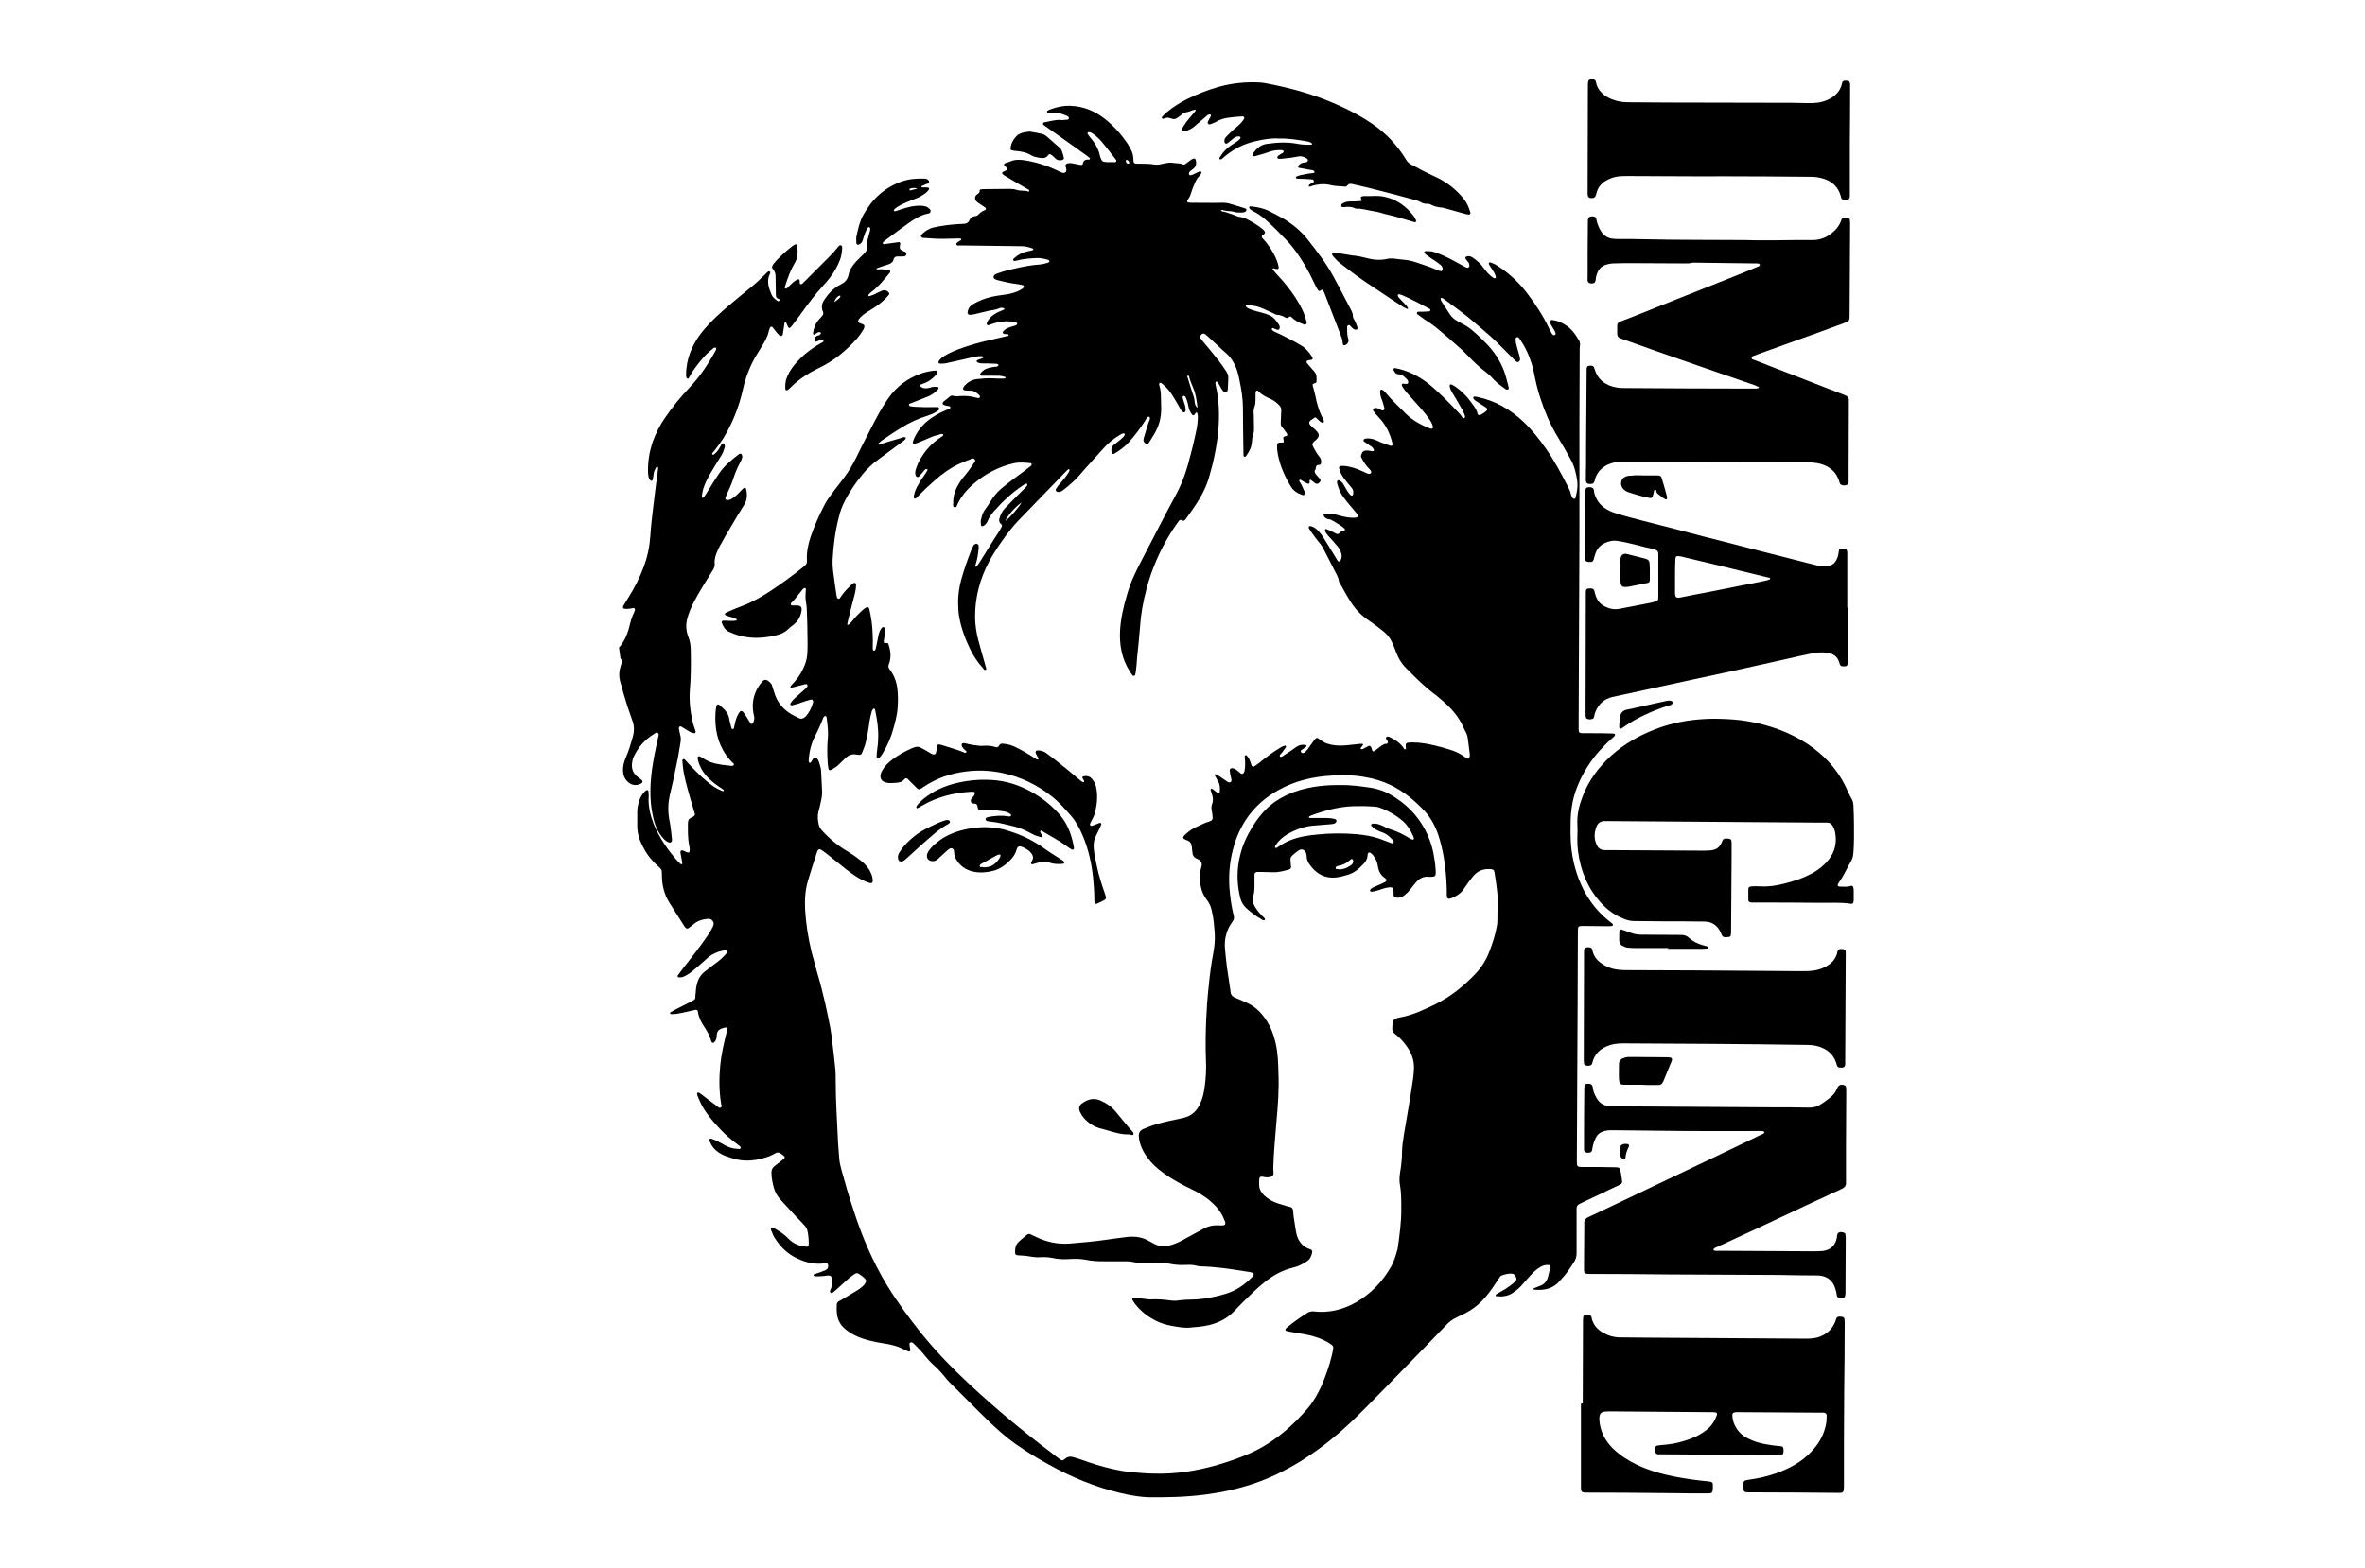<?xml version="1.0" encoding="utf-8"?>
<!-- Generator: Adobe Illustrator 21.0.0, SVG Export Plug-In . SVG Version: 6.00 Build 0)  -->
<svg version="1.0" id="Layer_1" xmlns="http://www.w3.org/2000/svg" xmlns:xlink="http://www.w3.org/1999/xlink" x="0px" y="0px"
	 viewBox="0 0 920 610" style="enable-background:new 0 0 920 610;" xml:space="preserve">
<g>
	<path d="M240.8,252c0.9-1,1.6-2.1,2.2-3.2c0.7-1.4,1.3-2.9,1.7-4.5c0.5-2.1,1.1-4.3,2.1-6.3c0.1-0.2,0.2-0.4,0.2-0.7
		c0.1-0.4-0.2-0.7-0.6-0.7c-0.4,0-0.7,0.2-1.1,0.2c-0.7,0.1-1.4,0.2-2.1,0.1c-0.8,0-1.1-0.5-0.7-1.2c0.7-1.1,1.4-2.2,2.1-3.4
		c2.3-3.7,4.3-7.6,5.8-11.7c1.5-3.9,2.3-8,2.6-12.2c0.2-3.7,0.7-7.4,1.1-11c0.3-2.7,0.7-5.4,1-8.2c0.3-2,0.5-4,0.8-6
		c0.1-0.4,0.1-0.8,0.1-1.2c0-0.2-0.1-0.4-0.3-0.4c-0.1,0-0.2,0-0.3,0.1c-0.1,0.1-0.3,0.3-0.3,0.4c-0.4,0.7-0.7,1.4-0.8,2.2
		c-0.1,0.8-0.2,1.5-0.4,2.3c0,0.2-0.2,0.5-0.5,0.5c-0.2,0-0.4-0.2-0.6-0.4c-0.5-0.7-0.6-1.5-0.7-2.4c-0.2-4.4,0.5-8.6,1.9-12.6
		c1.1-3.1,2.6-6,4.4-8.7c3-4.4,6.3-8.5,10-12.4c4-4.2,7.1-9,9.9-14c0.4-0.7,0.4-1.2,0.1-1.3c-0.5-0.2-0.8,0.1-1.1,0.4
		c-1.8,1.3-3.3,2.9-4.7,4.6c-1.6,2-3.2,4-4.4,6.3c-0.1,0.3-0.3,0.5-0.5,0.7c-0.1,0.1-0.4,0-0.5-0.1c-0.1-0.3-0.3-0.6-0.3-0.8
		c0-1,0-1.9,0.1-2.9c0.6-5.8,3.1-10.8,6.9-15.3c2.9-3.4,6.2-6.4,9.6-9.3c3.2-2.7,6.5-5.4,9.8-8.1c0.9-0.7,1.7-1.5,2.5-2.3
		c0.8-0.7,1.5-1.4,2.2-2.1c0.4-0.3,0.8-1,1.3-0.8c0.7,0.4,0.1,1.1-0.1,1.6c-0.6,1.8-0.5,3.5,0.1,5.3c0.2,0.6,0.5,1.2,0.7,1.8
		c0.4,1.3,1.4,2,2.4,2.8c0.1,0.1,0.3,0.1,0.5,0.1c0.2,0,0.4-0.4,0.3-0.6c-0.1-0.1-0.1-0.3-0.2-0.3c-1.3-0.3-1.2-1.2-1.2-2.2
		c0-2.2-0.1-4.4-0.1-6.6c0-1-0.3-1.9-0.9-2.6c-0.6-0.7-0.6-1.1-0.1-1.9c0.4-0.6,0.9-1.1,1.4-1.7c1.9-2,3.9-3.8,6.1-5.5
		c0.3-0.2,0.6-0.4,0.9-0.6c0.5-0.3,1-0.1,1,0.5c0.3,2.3,0.3,4.5-0.9,6.6c-1.7,2.8-2.8,5.9-3.8,9.1c-0.1,0.2-0.1,0.3-0.1,0.5
		c0,0.1,0,0.3,0.1,0.3c0.1,0.1,0.4,0.1,0.5,0.1c0.3-0.2,0.6-0.4,0.8-0.7c0.6-0.6,1.2-1.2,1.8-1.7c0.5-0.4,1-0.8,1.6-1.1
		c0.5-0.3,0.9-0.1,1,0.5c0,0.1,0,0.1,0,0.2c0,0.3-0.1,0.8,0.2,1c0.5,0.3,0.8-0.1,1.1-0.4c0.8-0.7,1.5-1.5,2.3-2.3
		c2.6-2.6,5.1-5.1,7.7-7.7c1.2-1.2,2.4-2.5,3.5-3.9c0.3-0.4,0.7-1,1.3-0.7c0.5,0.2,0.4,0.8,0.4,1.3c-0.1,1.4-0.3,2.8-0.8,4.2
		c-1.4,3.7-3.6,6.9-6.2,9.7c-3.2,3.5-6.1,7.3-8.9,11.2c-1.2,1.6-2.3,3.2-3.5,4.7c-0.2,0.3-0.5,0.6-0.8,0.9c-0.2,0.2-0.6,0.1-0.8-0.2
		c-0.3-0.6-0.5-1.2-0.8-1.8c-0.1-0.2-0.2-0.3-0.4-0.2c-0.1,0-0.2,0.2-0.2,0.3c-0.2,1.3-0.4,2.6-0.6,3.9c-0.1,0.5,0,1-0.6,1.2
		c-0.5,0.1-0.8-0.2-1.1-0.5c-0.6-0.6-1.1-1.2-1.6-1.9c-0.3-0.3-0.5-0.7-0.8-1c-0.3-0.3-0.7-0.2-0.9,0.1c-0.2,0.4-0.4,0.9-0.5,1.3
		c-0.5,2.4-1.7,4.4-3,6.5c-1.3,2.1-2.6,4.1-3.7,6.4c-1.5,3.2-2.7,6.5-3.4,9.9c-1.5,6.7-4,13.1-7.6,19c-1,1.6-2.1,3.1-3.2,4.5
		c-0.3,0.4-0.6,0.7-0.9,1.1c-0.1,0.2-0.5,0.5-0.1,0.8c0.3,0.2,0.5-0.1,0.8-0.3c0.9-0.7,1.5-1.6,2-2.5c0.3-0.5,0.5-0.9,0.8-1.4
		c0.3-0.4,0.8-0.2,1,0.2c0.2,0.4,0.2,0.8,0.1,1.2c-0.3,1-0.6,2-1.2,3c-1.4,2.2-2.8,4.5-4.1,6.7c-1.2,2-2.3,4.1-3,6.3
		c-0.3,1-0.5,2.1-0.6,3.2c0,0.2,0.1,0.4,0.3,0.4c0.2,0,0.4,0,0.5-0.2c0.3-0.4,0.5-0.8,0.8-1.2c1.7-2.7,3.3-5.4,5.1-8
		c2-3,4.7-5.2,7.5-7.4c0.1-0.1,0.3-0.2,0.5-0.3c0.3-0.2,0.8,0,0.9,0.4c0.2,0.5,0.2,0.9,0,1.4c-0.1,0.4-0.3,0.8-0.5,1.2
		c-1.1,2-2,4.1-2.7,6.2c-0.7,2.3-1.7,4.4-2.7,6.6c-0.2,0.4-0.3,0.8-0.5,1.2c-0.2,0.5,0.2,1,0.7,1c0.6,0,1.2-0.2,1.7-0.5
		c1.1-0.7,2.1-1.5,3-2.5c0.5-0.5,1-1.1,1.5-1.5c0.5-0.5,1.1-0.3,1.2,0.4c0.4,2,0.4,4-0.8,5.9c-1.8,2.8-3.5,5.7-5.2,8.6
		c-1.5,2.5-2.9,4.9-4.3,7.5c-0.5,0.9-0.9,1.8-1.3,2.8c-0.5,1.3-0.8,2.6-0.7,4c0.1,1-0.2,1.8-0.8,2.7c-2.5,4-5.1,8.1-7.3,12.3
		c-1.1,2.1-2,4.3-2.6,6.6c-0.6,2.4-0.4,4.8,0.5,7c0.6,1.6,0.9,3.2,0.9,4.9c0.1,5.1,0.1,10.1-0.3,15.2c-0.4,4.4,0.1,8.8,1.1,13.1
		c0.2,0.9,0.5,1.7,0.8,2.6c0.1,0.3,0.2,0.7,0.3,1c0.1,0.4-0.3,0.7-0.7,0.6c-0.7-0.1-1.4-0.4-2-0.8c-0.9-0.5-1.7-1.1-2.6-1.6
		c-0.3-0.2-0.6-0.4-1-0.1c-0.2,0.2-0.2,0.5-0.2,0.8c0.2,0.8,0.3,1.6,0.5,2.4c0.3,1,0.3,2,0.1,3c-0.2,1.4-0.5,2.8-0.7,4.2
		c-0.4,2.5-1,5-1.5,7.5c-0.5,2.6-1.1,5.1-1.7,7.7c-1,3.8-1.1,7.5-0.3,11.3c0.5,2.3,0.6,4.6,0.9,6.9c0,0.2,0,0.4,0,0.5
		c-0.1,0.6-0.6,0.9-1.2,0.7c-0.6-0.2-1.1-0.5-1.5-0.9c-0.7-0.6-1.3-1.4-1.9-2.2c-1.3-1.9-2.1-4-2.6-6.2c-1.2-4.9-1.4-9.9-1-14.9
		c0.4-5.6,1.6-11.1,2.8-16.6c0.1-0.6,0.5-1.2,0-1.7c-0.7-0.6-1.2,0.1-1.7,0.4c-3.3,2-5.8,4.8-7.5,8.2c-0.3,0.6-0.6,1.2-0.7,1.8
		c-0.7,2.8-0.2,5.1,2.2,6.8c0.5,0.4,1,0.7,1.4,1.1c0.4,0.3,0.3,0.9-0.2,1.2c-1.4,0.9-3.3,0.9-4.7-0.1c-1.5-1.1-2.3-2.6-2.4-4.4
		c-0.2-1.9,0.3-3.7,1-5.4c1.2-2.7,2-5.5,2.8-8.3c0.5-1.9,0.6-3.8,0-5.6c-0.6-1.8-1.2-3.5-1.8-5.2c-1.2-3.6-2.2-7.2-3.2-10.8
		c-0.5-1.9-0.4-3.8,0.2-5.6c0.2-0.7,0.4-1.4,0.6-2.1c0.1-0.5-0.2-0.9-0.6-0.9"/>
	<path d="M545.1,469.9c0-3.1,0-6-0.5-8.8c-0.3-1.5-0.2-3.1,0-4.6c0.5-2.8,0.8-5.7,0.8-8.5c0-2.3,0.5-4.6,0.8-6.9
		c0.6-3.5,1.2-7,1.8-10.6c0.6-3.6,1.2-7.2,1.7-10.8c0.2-1.1,0.2-2.1,0.3-3.2c0.3-3.4-0.7-6.4-2.6-9.1c-1.1-1.6-2.4-3.1-3.9-4.4
		c-0.4-0.3-0.7-0.6-1.1-0.9c-0.5-0.5-0.8-1-0.8-1.7c0-0.8,0.1-1.5,0.1-2.3c0-0.8,0.5-1.3,1.2-1.7c0.3-0.1,0.6-0.2,0.8-0.3
		c0.5-0.1,0.9-0.2,1.4-0.3c4.7-0.9,8.9-2.9,13.2-5c5.9-2.9,11-7,15.5-11.7c2.5-2.6,4.3-5.5,5.6-8.9c1.2-3.1,2.2-6.2,2.8-9.4
		c0.2-0.9,0.3-1.9,0.3-2.8c0-1.4,0-2.9,0.1-4.3c0.3-4.7-0.5-9.4-1.2-14c-0.2-1.2-0.4-1.4-1.6-1.5c-2.7-0.2-4.9,0.6-6.7,2.7
		c-1.3,1.6-2.5,3.2-3.6,4.9c-1.1,1.7-2.7,2.8-4.6,3.6c-0.1,0-0.2,0.1-0.3,0.1c-1.3,0.5-1.7,0.2-1.8-1.2c0-0.8,0-1.6,0-2.3
		c-0.1-4.2-0.5-8.4-1.2-12.6c-0.5-2.9-1.2-5.7-2.1-8.5c-1.2-3.5-2.9-6.7-5.5-9.5c-3.8-4-8-7.5-13-9.9c-3.1-1.5-6.4-2.5-9.9-3.1
		c-4.3-0.8-8.7-0.9-13-0.6c-7.3,0.4-14.3,2-20.7,5.6c-8.7,4.8-14.4,11.9-17.3,21.4c-1.9,6.3-2.4,12.7-1.6,19.3
		c0.3,2.7,0.7,5.4,1.4,8.1c0.3,0.9,0.1,1.7-0.5,2.5c-2.2,3-3.2,6.5-2.9,10.3c0.2,2.5,0.5,5,0.8,7.5c0.4,2.9,0.9,5.8,1.3,8.7
		c0,0.3,0.1,0.6,0.1,0.9c0.1,1,0.7,1.7,1.7,2.1c1.5,0.6,3.1,1.3,4.6,2c2.9,1.3,5.1,3.3,6.9,5.8c2.3,3.1,3.6,6.6,4.4,10.3
		c0.8,3.6,0.9,7.3,1,11c0.3,6.6-0.2,13.1-0.8,19.6c-0.5,5.8-1,11.6-1.2,17.5c0,0.7,0.1,1.3,0.1,2c0,0.8-0.2,1.2-1,1.5
		c-0.9,0.3-1.8,0.3-2.7,0.1c-1.7-0.4-1.9,0.1-1.9,1.7c0,0.4,0,0.8,0,1.3c0,1.6,0.7,2.9,1.8,4c1.3,1.3,2.8,2.2,4.5,2.9
		c1.2,0.5,2.5,0.8,3.7,1.2c0.6,0.2,1.3,0.4,1.9,0.5c0.8,0.2,1.2,0.6,1.3,1.4c0.1,1.6,0.3,3.2,0.6,4.8c0.2,1.4,0.4,2.8,0.7,4.2
		c0.5,2.3,1.7,4.2,3.7,5.4c0.5,0.3,1.1,0.5,1.6,0.7c0.7,0.2,1,0.6,0.8,1.4c-0.3,1.3-0.8,2.5-2,3.3c-1.6,1-3.3,2-5.2,2.4
		c-4.3,1-8.1,3.1-11.5,5.9c-2.7,2.2-5.3,4.7-7.8,7.2c-1.3,1.3-2.6,2.6-3.9,4c-2.6,2.7-5.9,4.4-9.6,5.3c-2.5,0.6-5.1,0.8-7.6,1
		c-2.4,0.2-4.8-0.3-7.1-0.7c-2.1-0.4-4.2-1-6.1-2c-3.2-1.6-6-3.8-8.2-6.7c-0.3-0.4-0.6-0.9-0.9-1.4c-0.2-0.3,0.1-0.7,0.5-0.8
		c0.3,0,0.6,0,0.9,0c1.4,0.2,2.7,0.3,4.1,0.5c0.8,0.1,1.5,0.2,2.3,0.1c2.3-0.1,4.5,0.1,6.8,0.4c1.2,0.2,2.4,0.2,3.6,0
		c1.5-0.2,3-0.3,4.5-0.3c3.2,0,6.4-0.5,9.6-1.2c1.3-0.3,2.5-0.6,3.8-1c4.2-1.2,7.6-3.6,10.6-6.7c0.2-0.2,0.3-0.4,0.4-0.6
		c0.2-0.3,0.1-0.8-0.3-0.9c-0.3-0.1-0.7-0.2-1-0.3c-2.4-0.4-4.7-0.7-7.1-1.1c-1.9-0.3-3.8-0.5-5.7-0.7c-1.7-0.2-3.4-0.3-5.2-0.4
		c-0.8,0-1.7,0-2.5-0.2c-1.4-0.4-2.8-0.5-4.3-0.4c-2.3,0.1-4.5,0-6.8-0.5c-1.9-0.3-3.8-0.4-5.7-0.3c-1.4,0-2.9,0.1-4.3,0.1
		c-1.3,0-2.5-0.1-3.7-0.4c-0.9-0.2-1.8-0.3-2.7-0.3c-2.9,0-5.8,0-8.8,0c-2.4,0-4.8-0.1-7.1-0.6c-2-0.4-4-0.4-6.1-0.3
		c-2.3,0.2-4.6,0.1-6.9-0.4c-1.5-0.3-3.1-0.4-4.6-0.3c-1.3,0.1-2.5,0-3.7-0.2c-1.5-0.3-2.9-0.4-4.4-0.5c-0.4,0-0.8,0-1.2-0.1
		c-0.3-0.1-0.5-0.3-0.6-0.6c-0.1-1.6,0-3.3,1.3-4.5c1-1,2.1-1.8,3.1-2.7c0.6-0.5,1.2-0.6,1.8-0.2c0.2,0.1,0.4,0.2,0.6,0.3
		c0.4,0.2,0.9,0.4,1.3,0.6c4.1,2,8.4,2.9,13,2.6c4.8-0.4,9.6-0.8,14.4-1.5c2.8-0.4,5.5-0.8,8.3-1.1c3-0.3,5.9,0.1,8.6,1.8
		c0.6,0.4,1.4,0.7,2.1,1.1c1.7,0.8,3.5,0.8,5.2,0.5c1.7-0.4,3.3-1,4.8-1.8c2.9-1.6,5.9-3.2,8.8-4.8c1.8-1,3.6-1.4,5.7-1.3
		c0.6,0,1.2,0.1,1.8,0c0.8,0,1.1-0.5,0.9-1.3c-0.1-0.2-0.2-0.4-0.3-0.7c-1.2-3.3-3.4-5.7-6-7.9c-2.1-1.6-4.3-3-6.7-4.1
		c-3.1-1.5-6.1-3.1-8.9-4.9c-2.6-1.7-5.1-3.6-7.1-5.9c-1.9-2.2-3.4-4.6-4.2-7.4c-0.2-0.8-0.3-1.5-0.4-2.3c-0.1-1.4,0.4-2.4,1.8-3
		c1.7-0.7,3.4-1.4,5.2-1.9c3.4-1,6.8-1.6,10.3-2.4c3.1-0.7,5.2-2.6,6.5-5.4c1-2.1,1.5-4.3,1.8-6.5c0.5-3.6,0.7-7.2,0.5-10.9
		c-0.2-5.1-0.1-10.3,0.1-15.4c0.2-4.4,0.5-8.8,1-13.2c0.4-4.3,1-8.7,1.8-12.9c0.5-2.7,0.7-5.3,0.5-8c-0.2-2.6-0.4-5.2-1-7.8
		c-0.3-1.7-0.9-3.3-2-4.7c-1.8-2.3-2.6-5-2.7-8c0-1.5,0-3,0.4-4.4c0.1-0.3,0.1-0.6,0.2-0.9c0.3-1.1-0.2-1.8-1.1-2.4
		c-0.3-0.2-0.6-0.3-1-0.5c-0.8-0.4-1.3-1-1.4-1.9c-0.1-0.9-0.2-1.8-0.3-2.7c-0.1-1.2-0.7-2-1.8-2.4c-0.1,0-0.2-0.1-0.3-0.1
		c-1.5-0.6-1.6-1-0.5-2.1c1.5-1.5,3.3-2.6,5.2-3.4c1.3-0.6,2.7-1.3,4.1-1.7c1.3-0.4,1.5-0.8,1.4-2.1c-0.1-0.7-0.2-1.4-0.3-2.1
		c-0.2-0.9-0.2-1.8,0.1-2.6c0.5-1.3,0.4-2.7-0.1-4c-0.1-0.4-0.3-0.8-0.4-1.2c-0.1-0.2-0.2-0.5,0.1-0.7c0.3-0.2,0.6,0,0.8,0.2
		c0.5,0.4,1,0.8,1.6,1.2c0.5,0.4,1,0.1,1-0.4c0.1-1.4,0.1-2.7-0.7-4c-0.4-0.7-0.8-1.5-1.2-2.2c-0.1-0.2,0-0.4,0.1-0.5
		c0.1,0,0.3-0.1,0.3,0c0.4,0.2,0.7,0.4,1.1,0.6c1,0.7,2.1,1.4,3.1,2.1c0.4,0.3,0.9,0.7,1.5,0.3c0.6-0.4,0.3-1,0.2-1.5
		c-0.2-0.9-0.4-1.8-0.5-2.6c-0.2-1,0.4-1.5,1.4-1.2c0.7,0.2,1.2,0.6,1.7,1c0.4,0.3,0.8,0.7,1.2,1c0.4,0.3,1,0.1,1.2-0.4
		c0.2-0.4,0.3-0.8,0.3-1.2c0.2-1.2,0.2-2.5,0.1-3.7c0-0.5-0.1-0.9-0.1-1.4c0-0.1,0.1-0.3,0.3-0.4c0.2-0.1,0.3,0,0.5,0.1
		c0.5,0.6,0.9,1.2,1.2,2c0.2,0.6,0.4,1.1,0.6,1.7c0.2,0.6,0.7,0.8,1.3,0.4c1.2-0.8,2.3-1.7,3.4-2.6c1.9-1.5,3.8-2.9,5.8-4.1
		c0.8-0.5,1.5-1,2.4-1.2c0.2-0.1,0.4-0.1,0.5,0.1c0.1,0.1,0.1,0.4,0,0.5c-0.4,0.6-0.9,1.1-1.2,1.7c-0.4,0.7-1.4,1-1.1,2
		c0.9,0.1,1.4-0.5,2-0.9c1.5-0.9,2.9-1.9,4.3-2.9c1.1-0.8,2.4-1.1,3.7-0.8c0.1,0,0.2,0.1,0.3,0.2c0.1,0.2,0,0.4-0.1,0.5
		c-0.4,0.3-0.9,0.6-1.3,0.9c-0.2,0.2-0.5,0.3-0.7,0.5c-0.2,0.2-0.1,0.6,0.1,0.8c0.4,0.3,0.9,0.3,1.3,0c0.5-0.4,0.8-0.8,1.2-1.3
		c0.9-1.2,1.7-2.4,2.6-3.6c0.7-0.9,1-1,1.9-0.3c0.9,0.7,1.8,1.3,2.9,1.7c2,0.7,4.1,0.9,6.2,0.8c2.1-0.1,4.2-0.4,6.2-0.6
		c0.5,0,0.9-0.1,1.4-0.1c0.2,0,0.4,0.4,0.3,0.5c-0.2,0.2-0.4,0.5-0.5,0.7c-0.2,0.3-0.7,0.5-0.3,0.8c0.3,0.3,0.7,0.1,1-0.1
		c0.6-0.3,1.3-0.7,1.9-1c0.5-0.2,0.9,0,1.1,0.5c0,0.1,0,0.1,0.1,0.2c0.5,1.8,0.5,1.7,2,0.6c0.6-0.4,1.1-0.9,1.7-1.3
		c0.4-0.3,0.8-0.5,1.2-0.7c0.5-0.3,1.3,0.1,1.5-0.7c0.1-0.5-0.5-0.9-0.7-1.4c-0.1-0.2-0.1-0.5,0.1-0.7c0.1-0.1,0.3-0.2,0.5-0.2
		c0.3,0,0.6,0.1,0.8,0.2c2.2,1.1,4.3,2.4,5.6,4.6c0.1,0.2,0.2,0.2,0.4,0.2c0.2-0.1,0.3-0.2,0.3-0.4c0-0.4-0.1-0.7-0.1-1.1
		c0-0.7,0.2-1,0.9-1.1c0.6-0.1,1.2-0.1,1.8-0.1c2.9,0,5.8,0.5,8.7,1.2c2.1,0.5,4.3,1.1,6.4,1.8c1.8,0.6,3.5,1.4,5.1,2.6
		c0.3,0.2,0.6,0.4,0.9,0.6c0.4,0.2,0.8,0,1-0.4c0.2-0.5,0.2-1.1,0.1-1.6c-0.2-1.8-0.5-3.7-0.7-5.5c-0.1-1-0.4-2-0.9-2.9
		c-0.3-0.5-0.5-0.9-0.7-1.4c-1.9-4.5-5.1-8-8.8-11.1c-1.1-1-2.3-1.9-3.5-2.8c-2.5-2-4.8-4.1-7-6.3c-1.1-1.1-2.2-2.2-3.3-3.3
		c-1.7-1.7-2.9-3.8-3.7-6c-0.5-1.4-1.1-2.8-1.7-4.1c-0.7-1.5-1.8-2.8-3.1-3.9c-0.9-0.7-1.8-1.4-2.7-2.1c-1.3-1-2.6-1.9-3.9-2.8
		c-2.7-1.9-4.9-4.4-6.6-7.2c-1.4-2.2-2.6-4.5-3.9-6.8c-0.2-0.3-0.4-0.6-0.4-1c-0.2-1.3-0.9-2.4-1.5-3.6c-1.3-2.6-2.7-5.2-4-7.8
		c-0.6-1.3-1.3-2.5-2.3-3.6c-1.1-1.3-2-2.6-3-4c-0.4-0.5-0.6-1-0.9-1.5c-0.1-0.1,0-0.4,0.1-0.5c0.1-0.1,0.3-0.2,0.5-0.2
		c1,0.2,1.8,0.7,2.5,1.3c1.2,1.1,2.2,2.4,3,3.8c1.5,2.5,3.1,5,4.6,7.5c0.1,0.2,0.2,0.3,0.3,0.5c0.2,0.3,0.4,0.8,0.9,0.7
		c0.5-0.1,0.5-0.6,0.7-1c0.5-1.4,0-2.7-0.7-3.9c-0.3-0.6-0.8-1.2-1.3-1.7c-1-1.2-2-2.3-3.1-3.5c-0.5-0.6-1-1.2-1.2-1.9
		c0-0.1,0-0.4,0.1-0.5c0.1-0.1,0.3-0.2,0.5-0.1c0.7,0.3,1.4,0.6,2.1,0.9c0.4,0.2,0.8,0.4,1.3,0.7c0.7,0.4,1.3,0.5,1.8-0.3
		c0.3-0.5,1-0.3,1.5-0.5c0.5-0.2,0.6-0.6,0.3-1c-0.4-0.4-0.8-0.7-1.2-1c-0.9-0.6-1.8-1.1-2.7-1.7c-0.8-0.5-1.5-0.9-2.4-1
		c-0.8-0.1-1.3-0.5-1.7-1.2c-0.3-0.4-0.1-0.9,0.4-0.9c1.4-0.1,2.7-0.1,4.1,0.3c1.8,0.5,3.6,1,5.4,1.2c0.9,0.1,1.8,0.1,2.7,0
		c0.6-0.1,0.8-0.6,0.5-1.1c-0.3-0.4-0.6-0.9-1-1.3c-1.7-2-3.4-4-4.9-6.1c-1-1.4-1.5-3-2-4.6c-0.2-0.8-0.1-1.3,0.3-1.4
		c0.5-0.2,0.9,0.2,1.2,0.5c0.5,0.4,0.9,1,1.2,1.6c0.5,0.8,0.9,1.7,1.5,2.5c0.3,0.4,0.6,0.8,0.9,1.1c0.2,0.2,0.4,0.3,0.7,0.2
		c0.3-0.1,0.3-0.3,0.4-0.6c0.1-0.9,0-1.8-0.7-2.5c-0.8-0.9-1.5-1.8-2.3-2.8c-0.9-1.1-1.7-2.3-2.2-3.7c-0.1-0.3-0.2-0.7-0.3-1
		c-0.1-0.4,0.2-0.9,0.7-0.9c0.4,0,0.8,0,1.2,0c2.5,0.2,4.8,1,7,2c0.7,0.3,1.3,0.6,2,0.9c0.3,0.1,0.6,0.2,0.9,0.2
		c0.4,0,0.8-0.4,0.7-0.8c-0.1-0.5-0.5-0.9-0.9-1.3c-1.1-1.1-2-2.4-2.7-3.8c-0.3-0.5-0.5-1-0.3-1.5c0.5-1.4,1-1.7,2.2-1.7
		c0.8,0,1.5,0.2,2.3,0.3c0.1,0,0.4-0.1,0.4-0.2c0.1-0.1,0.1-0.4,0-0.5c-0.2-0.5-0.5-0.8-0.9-1.1c-0.6-0.4-1.3-0.9-1.9-1.3
		c-0.3-0.2-0.6-0.4-0.9-0.6c-0.2-0.1-0.3-0.4-0.3-0.6c0-0.3,0.3-0.5,0.6-0.6c0.4-0.1,0.8-0.1,1.2-0.1c1.3,0,2.6,0.4,3.8,1
		c1.5,0.8,3.1,1.2,4.7,1.8c0.1,0,0.2,0,0.4,0.1c0.3,0,0.6-0.2,0.6-0.5c0-0.4-0.1-0.7-0.2-1.1c-0.9-3.4-2.4-6.5-4.8-9.1
		c-0.6-0.7-1.2-1.3-1.8-2c-0.3-0.4-0.6-0.8-0.8-1.2c-0.1-0.2,0-0.6,0.3-0.7c0.5-0.2,1.1-0.2,1.6,0c0.2,0.1,0.4,0.2,0.7,0.3
		c0.5,0.2,0.9,0.8,1.5,0.4c0.7-0.4,0.2-1.1,0.1-1.6c-0.2-1-0.6-2.1-1-3.1c-0.3-0.9-0.5-1.8-0.4-2.8c0-0.4,0.4-0.6,0.8-0.4
		c0.5,0.2,0.9,0.6,1.2,1c2.5,3,5.4,5.7,8.2,8.5c2.6,2.5,5.8,4.2,9.1,5.5c0.2,0.1,0.5,0.1,0.7,0.1c0.3,0,0.6-0.3,0.5-0.6
		c-0.1-0.9-0.5-1.7-1-2.5c-1.1-1.7-2.4-3.3-3.7-4.8c-1.7-1.9-3.4-3.8-5.1-5.7c-0.8-0.9-1.6-1.9-2.2-3c-0.1-0.2-0.2-0.4,0-0.7
		c0.1-0.2,0.4-0.3,0.6-0.2c0.4,0,0.8,0.1,1.2,0.1c0.3,0,0.7-0.4,0.6-0.8c-0.1-0.3-0.1-0.6-0.3-0.8c-1-1.1-2-2.1-3.6-2.2
		c-0.8,0-1.2-0.5-1.5-1.1c-0.2-0.3-0.5-0.6-0.3-1c0.2-0.4,0.6-0.2,1-0.2c4.5,0.9,8.5,2.9,12.2,5.7c4.5,3.6,8.4,7.7,12.4,11.9
		c0.4,0.4,0.7,0.8,1,1.3c0.2,0.3,0.5,0.6,0.9,0.5c0.3-0.1,0.4-0.5,0.2-1.1c-0.2-0.5-0.4-1-0.6-1.5c-0.8-1.4-1.6-2.8-2.4-4.2
		c-0.7-1.2-1.4-2.3-2.1-3.5c-0.4-0.7-0.7-1.5-0.8-2.3c0-0.4,0.4-0.7,0.7-0.5c0.4,0.2,0.9,0.4,1.3,0.7c2.8,1.9,5.1,4.3,7,7.1
		c0.8,1.1,1.6,2.2,1.9,3.6c0.1,0.4,0.6,0.7,1,0.5c0.9-0.5,1.8-1,2.5-1.7c0.3-0.3,0.3-0.8-0.1-1.1c-0.4-0.3-0.8-0.6-1.2-0.8
		c-0.8-0.6-1.7-1.1-2.6-1.7c-0.5-0.3-0.9-0.6-1.2-1.1c-0.1-0.1-0.1-0.4-0.1-0.5c0.1-0.1,0.3-0.3,0.4-0.3c0.5,0,0.9,0.1,1.4,0.2
		c6.9,1.5,12.8,4.9,17.8,9.7c3.3,3.1,6.1,6.7,8.7,10.4c3.3,4.7,6,9.8,8.6,14.9c0.4,0.8,0.8,1.6,1,2.5c0.1,0.6,0.4,1.2,0.8,1.8
		c0.1,0.2,0.4,0.3,0.6,0.3c0.3,0,0.4-0.2,0.5-0.5c0.5-2,0.9-4,0.7-6c-0.4-3.2-1.1-6.2-2.7-9c-1.7-3.1-3.4-6.1-5.3-9.2
		c-2.7-4.5-4.7-9.3-6.3-14.2c-1.2-3.5-2-7.1-2.7-10.7c-0.4-1.9-1-3.8-1.7-5.6c-0.9-2.3-2-4.5-3.4-6.5c-0.1-0.2-0.3-0.4-0.4-0.6
		c-0.2-0.3-0.5-0.7-1-0.6c-0.4,0.1-0.6,0.5-0.5,1.2c0,0.6,0.1,1.2,0.3,1.8c0.3,1.3,0.7,2.6,1.1,4c0.1,0.5,0.3,1,0.3,1.6
		c0,0.4-0.2,0.8-0.6,1c-0.4,0.2-0.7,0-1-0.2c-0.2-0.2-0.4-0.4-0.6-0.6c-2.4-2.4-4.7-4.7-7.1-7.1c-1.3-1.3-2.7-2.5-4.1-3.7
		c-2.4-2-4.7-4.1-7.1-6c-3-2.4-6.1-4.6-9.2-6.9c-0.2-0.2-0.5-0.3-0.8-0.4c-0.2-0.1-0.5,0.3-0.4,0.5c0.1,0.3,0.2,0.6,0.3,0.8
		c1.1,1.7,2.2,3.4,3.3,5.1c0.8,1.2,1.9,2.1,3.2,2.8c1.2,0.7,2.4,1.2,3.6,2c2.8,1.9,5.1,4.3,7.5,6.7c3,3.1,5.3,6.6,6.8,10.6
		c0.7,2,1.2,4,1.7,6c0.1,0.2,0.1,0.5,0.1,0.7c0,0.4-0.4,0.6-0.8,0.5c-0.2-0.1-0.4-0.2-0.6-0.3c-1.5-1.1-3.1-2.2-4.4-3.6
		c-1.2-1.4-2.6-2.6-4.1-3.7c-2-1.6-3.8-3.3-5.5-5.1c-1.6-1.7-3.4-3.4-5.2-4.9c-2.2-1.9-4.3-3.8-6.5-5.6c-1.7-1.5-3.6-2.8-5.5-4
		c-1-0.7-1.9-1.4-2.9-2.1c-0.2-0.1-0.3-0.4-0.2-0.6c0.1-0.3,0.3-0.4,0.6-0.4c1.1,0,2.3,0,3.4-0.1c0.4,0,1.1,0.1,1.2-0.5
		c0.1-0.5-0.5-0.6-0.8-0.8c-3.2-1.7-6.4-3.4-9.8-4.9c-0.5-0.2-1-0.4-1.5-0.5c-0.4-0.1-0.7,0.3-0.5,0.7c0.1,0.4,0.4,0.7,0.7,1
		c0.7,0.7,1.4,1.5,2.1,2.2c0.4,0.4,0.8,0.9,1.1,1.4c0,0.1,0,0.2,0,0.3c-0.1,0.1-0.2,0.2-0.3,0.1c-0.4-0.2-0.9-0.4-1.3-0.6
		c-2.9-1.9-5.9-3.8-8.8-5.8c-4.4-2.9-8.8-5.8-12.9-9c-1.8-1.4-3.8-2.7-5.3-4.5c-0.4-0.4-0.8-0.8-0.9-1.3c-0.1-0.3,0.1-0.7,0.4-0.7
		c0.5,0,1,0,1.4,0.1c1.8,0.3,3.6,0.6,5.5,0.9c0.2,0,0.5,0.1,0.7,0.1c2,0.2,3.9,0.6,5.8,1.1c2.6,0.7,5.2,0.8,7.8,0.2
		c0.8-0.2,1.5-0.1,2.3-0.1c1.5,0.2,3,0.4,4.4,0.5c2.2,0.2,4.2,0.9,6.2,1.6c2.1,0.7,4.2,1.4,6.2,2.3c0.5,0.2,1,0.4,1.5,0.5
		c0.4,0.1,0.8-0.3,0.8-0.8c0-0.6-0.3-1.2-0.8-1.6c-0.6-0.5-1.3-1-2-1.5c-0.8-0.5-1.6-1-2.4-1.6c-0.6-0.4-1.2-0.9-1.8-1.4
		c-0.2-0.1-0.3-0.4-0.1-0.6c0.1-0.1,0.3-0.2,0.4-0.3c1.2,0,2.4,0,3.5,0.4c2.5,0.8,4.9,2,7.2,3.2c1.5,0.8,2.9,1.6,4.4,2.4
		c0.4,0.2,0.7,0.4,1.2,0.5c0.4,0,0.8-0.3,0.8-0.8c0-0.5-0.1-0.9-0.4-1.3c-0.3-0.4-0.7-0.8-1-1.3c-0.4-0.5-0.1-1,0.6-1.1
		c0.8-0.1,1.5,0.1,2.2,0.6c1.7,1.2,3.2,2.5,4.3,4.2c0.7,0.9,1.4,1.8,2.2,2.5c0.4,0.4,0.9,0.7,1.4,1.1c0.3,0.2,0.6,0.3,0.8,0.1
		c0.3-0.2,0.2-0.5,0.1-0.8c-0.3-1-0.9-1.9-1.5-2.8c-0.4-0.6-0.8-1.2-1.1-1.8c-0.1-0.1-0.1-0.4,0-0.5c0.1-0.2,0.4-0.2,0.6-0.2
		c0.5,0.2,1,0.4,1.5,0.6c0.8,0.5,1.7,1,2.4,1.5c3.9,2.7,7.3,5.9,10.2,9.7c3.4,4.4,6.4,9,8.8,14.1c0.3,0.6,0.6,1.2,0.9,1.7
		c0.2,0.3,0.4,0.6,0.8,0.7c0.3,0.1,0.6-0.1,0.7-0.4c0.1-0.4-0.1-0.8-0.3-1.2c-0.4-0.7-0.8-1.3-1.2-2c-0.2-0.4-0.5-0.8-0.6-1.3
		c-0.1-0.6,0.3-1.1,0.9-1c1,0.2,2.1,0.4,3.1,0.9c1.8,0.8,3.3,1.8,4.6,3.3c1,1.1,1.8,2.3,2.6,3.7c0.4,0.6,0.5,1.3,0.4,2.1
		c-0.1,0.6-0.1,1.2-0.1,1.8c0,9.2-0.1,18.5-0.1,27.7c0,14.8,0,29.7,0,44.5c-0.1,23.8-0.2,47.6-0.3,71.4c0,1.3,0,2.6,0,3.9
		c0,1.2,0.3,1.5,1.5,1.5c1,0,1.9,0,2.9,0c2.7,0,5.5,0,8.2,0.1c0.4,0,0.8,0,1.2,0.1c0.3,0,0.5,0.5,0.3,0.7c-0.3,0.4-0.6,0.7-1,1
		c-2.5,2.2-4.8,4.6-6.9,7.2c-3.7,4.8-6.5,10-8.1,15.8c-0.7,2.8-1.1,5.6-1.2,8.5c-0.1,3.2-0.1,6.4,0.1,9.7c0.5,6.3,2.1,12.3,5,18
		c2.6,4.9,6,9.1,10.5,12.5c0.2,0.2,0.5,0.4,0.7,0.6c0.1,0.1,0.2,0.3,0.1,0.5c0,0.1-0.2,0.3-0.3,0.3c-0.6,0.1-1.3,0.1-2,0.1
		c-3,0-6.1-0.1-9.1-0.1c-2.1,0-2.2,0.1-2.2,2.2c0,9.6-0.1,19.2-0.1,28.8c-0.1,19.9-0.2,39.8-0.3,59.8c0,0.2,0,0.5,0,0.7
		c0,2.1,0.1,2.3,2.2,2.3c0.6,0,1.2,0,1.8,0c3.5,0,7,0,10.6,0.1c2,0,2.1,0.1,2.5,2c0.2,1.1,0.4,2.2,0.5,3.4c0.1,0.6-0.2,1.1-0.7,1.3
		c-0.7,0.4-1.4,0.7-2.1,1c-4.2,2-8.5,4.1-12.8,6.1c-0.3,0.2-0.6,0.3-1,0.5c-0.7,0.3-1.1,0.9-1.1,1.7c0,0.5,0,1.1,0,1.6
		c0,5.3,0,10.6,0,15.9c0,1.2-0.3,2.3-1,3.4c-1.1,1.7-2.2,3.4-3.5,5c-0.7,0.8-1.4,1.6-2.1,2.4c-2.1,2.4-4.8,3.4-7.9,3.4
		c-0.7,0-1.4,0-2.1-0.1c-0.1,0-0.2-0.1-0.2-0.2c0-0.1,0.1-0.2,0.2-0.3c0.4-0.2,0.8-0.3,1.2-0.5c0.4-0.2,0.9-0.3,1.3-0.5
		c1.8-0.7,2.7-2,3.1-3.9c0.2-1,0.5-2.1,0.8-3.1c0.1-0.7-0.2-1.1-0.8-1.1c-1.1,0-2.1,0.2-3.1,0.8c-1.7,1-3.1,2.4-4.4,3.9
		c-1.1,1.2-2.1,2.4-3.2,3.6c-1,1.1-2.1,1.9-3.3,2.7c-1.9,1.2-3.9,1.4-6,1.2c-0.2,0-0.5,0-0.5-0.4c0-0.1,0.1-0.3,0.3-0.4
		c0.5-0.3,0.9-0.6,1.4-0.8c1.5-0.8,2.9-1.7,4.2-2.7c0.6-0.4,1.1-0.9,1.6-1.4c0.5-0.4,0.8-0.9,0.5-1.6c-0.3-0.7-0.7-1.4-1.6-1.5
		c-1.4-0.1-2.7,0.2-4,0.7c-0.5,0.2-0.8,0.6-1,1c-0.5,0.7-1,1.5-1.5,2.2c-1.6,2.5-3.4,4.9-5.5,7c-1.8,1.8-3.9,3.3-6.2,4.5
		c-1,0.5-2,1-3.1,1.5c-1.8,0.8-3.4,2-4.7,3.5c-6.5,6.7-12.9,13.4-19.4,20c-4.9,5-9.8,10.1-14.8,15c-6.7,6.6-13.9,12.5-21.9,17.5
		c-6,3.7-12.3,6.8-19,9c-5.8,1.9-11.7,3.2-17.8,4c-7.5,1-15.1,1.2-22.7,1.1c-2.6-0.1-5.2-0.5-7.8-1c-9.4-1.9-18.2-5.2-26.7-9.5
		c-6-3.1-11.8-6.5-17.3-10.4c-3.5-2.5-6.6-5.3-9.7-8.2c-3.2-3.1-6.3-6.2-9.4-9.3c-2.1-2.1-4.2-4.2-6.3-6.3c-0.7-0.7-1.3-1.4-1.9-2.2
		c-1.4-1.7-2.9-3.3-4.6-4.8c-1-0.9-1.9-1.9-2.8-3c-0.9-1.1-1.7-2.1-2.7-3.1c-0.6-0.6-1.2-1.2-1.8-1.8c-0.4-0.4-0.8-0.9-1.4-0.6
		c-0.7,0.3-0.3,1-0.3,1.6c0,0.4,0.2,0.8,0.2,1.2c0.1,0.6-0.4,0.9-0.9,0.6c-0.4-0.2-0.9-0.4-1.3-0.6c-2.1-1.1-4.3-1.8-6.6-2.2
		c-3.1-0.5-6.2-1-9.3-2c-2.5-0.8-4.8-1.9-6.8-3.5c-1-0.8-1.9-1.7-2.5-2.8c-1.3-2.2-1.3-4.7-1.2-7.1c0-0.5,0.3-0.9,0.7-1.2
		c0.3-0.2,0.7-0.4,1.1-0.6c2-1.2,4-2.4,6-3.6c0.8-0.5,1.5-1,2.2-1.6c0.5-0.4,0.9-0.9,1.2-1.5c0.3-0.6,0.3-1-0.2-1.5
		c-0.7-0.8-1.6-1.4-2.5-2c-0.5-0.3-1-0.2-1.5,0.1c-0.8,0.6-1.6,1.1-2.3,1.7c-1.5,1.3-2.9,2.7-4.4,4c-0.6,0.6-1.3,1.1-1.9,1.6
		c-0.3,0.2-0.6,0.2-0.8,0c-0.2-0.2-0.3-0.5-0.2-0.8c0.2-0.4,0.4-0.9,0.5-1.3c0.5-1.2,0.4-2.5,0.1-3.7c-0.1-0.6-0.5-0.9-1.2-0.9
		c-0.6,0-1.2,0.1-1.8,0.2c-1.2,0.1-2.4,0.2-3.6,0.1c-0.1,0-0.3-0.1-0.4-0.3c-0.1-0.3,0.1-0.4,0.3-0.5c0.8-0.3,1.6-0.5,2.4-0.8
		c0.7-0.3,1.3-0.5,2-0.8c0.9-0.5,1.1-1.2,0.9-2.1c-0.1-0.4-0.4-0.6-0.8-0.6c-0.1,0-0.1,0-0.2,0c-3.9,0.7-7.6-0.2-11.1-1.9
		c-3.5-1.6-6.2-4.2-8.3-7.4c-0.7-1-1.2-2.1-1.6-3.2c-0.1-0.4-0.4-0.8-0.1-1.2c0.4-0.4,0.8,0,1.1,0.1c0.3,0.2,0.6,0.3,0.9,0.5
		c1.7,1,3.3,2.1,4.7,3.6c1.1,1.1,2.3,1.9,3.7,2.4c1,0.4,2.1,0.6,3.1,0.7c0.7,0.1,1.1-0.2,1.1-0.9c0-1.9-0.1-3.8-0.6-5.7
		c-0.2-0.6-0.5-1.1-0.9-1.5c-1.1-1.2-2.2-2.4-3.3-3.5c-2-2.2-4.1-4.4-6.1-6.6c-1.3-1.4-2.2-3-2.7-4.8c-0.5-1.9-0.9-3.8-0.9-5.8
		c0-1,0.3-1.8,1-2.4c1-0.8,2.1-1.6,3.1-2.4c1.4-1.1,1.4-1.3,0-2.3c-0.2-0.2-0.5-0.3-0.8-0.5c-0.6-0.4-1.1-0.3-1.7,0
		c-0.8,0.4-1.6,0.9-2.4,1.2c-4.7,1.7-9.5,2.4-14.4,0.8c-1.1-0.4-2.3-0.7-3.4-1.2c-2.3-1-4.2-2.6-5.2-4.9c-0.1-0.2-0.2-0.4-0.3-0.7
		c-0.1-0.2-0.1-0.5,0.1-0.7c0.2-0.2,0.4-0.2,0.7-0.1c1.4,0.5,2.6,1.1,3.9,1.8c1.5,0.9,3,1.7,4.8,2c0.7,0.1,1.4,0.1,2.1,0.2
		c0.2,0,0.5-0.1,0.5-0.4c0-0.2,0-0.4-0.1-0.5c-0.3-0.3-0.7-0.6-1.1-0.9c-2.4-1.8-4.7-3.7-6.7-5.9c-1.9-2-3.7-4-5.3-6.3
		c-1.5-2-2.6-4.3-3.5-6.6c-0.1-0.2-0.2-0.5-0.2-0.7c-0.1-0.2,0-0.5,0.2-0.6c0.1-0.1,0.4,0,0.5,0c0.4,0.2,0.8,0.5,1.2,0.8
		c1.9,1.5,3.9,3,5.8,4.4c0.4,0.3,0.8,0.9,1.4,0.6c0.7-0.4,0.3-1.1,0.2-1.6c-0.8-5-0.8-10-0.3-15c0.4-4.1,1.3-8.1,2.3-12.1
		c0.1-0.6,0.3-1.2,0.4-1.7c0.1-0.5-0.3-0.9-0.8-0.8c-2.3,0.6-3.2,1.1-3.3,3.3c0,0.9-0.3,1.8-0.9,2.4c-0.4,0.4-0.9,0.4-1.1-0.1
		c-0.1-0.2-0.2-0.3-0.2-0.5c-0.5-1.9-1.5-3.6-2.6-5.3c-1.2-1.8-2.2-3.7-2.5-5.9c-0.1-0.7-0.5-0.9-1.2-0.7c-1.1,0.2-2.1,0.5-3.1,0.7
		c-1.3,0.3-2.7,0.6-4,0.8c-0.7,0.1-1.4,0.1-2.1,0.1c-0.2,0-0.4-0.1-0.4-0.2c-0.2-0.3,0.1-0.4,0.3-0.6c0.5-0.3,0.9-0.5,1.4-0.8
		c2.2-1.1,4.4-2.2,6.5-3.3c0.3-0.2,0.6-0.3,0.9-0.5c0.5-0.3,0.7-0.7,0.7-1.2c0-0.5,0-1,0.1-1.4c0.1-0.9,0.1-1.8,0.3-2.7
		c0.4-2.3,1.3-4.3,3.2-5.8c1.4-1.1,2.8-2.2,4.3-3.3c1.4-1,2.7-2.1,3.9-3.5c0.2-0.2,0.4-0.5,0.5-0.7c0.2-0.4,0-0.8-0.4-0.8
		c-0.2,0-0.5-0.1-0.7,0c-2.3,0.4-4.5,1.3-6.3,2.8c-1.2,1.1-2.4,2.2-3.6,3.2c-1.6,1.4-3.1,2.8-5,3.8c-0.9,0.5-1.7,0.8-2.7,0.7
		c-0.4,0-0.7-0.4-0.4-0.8c0.6-0.8,1.1-1.5,1.7-2.3c3.3-4.2,6.6-8.4,9.7-12.9c0.8-1.1,1.5-2.3,2.1-3.5c0.4-0.8,0.7-1.7,0-2.5
		c-0.6-0.8-1.5-0.9-2.4-0.7c-1.9,0.2-3.6,0.8-5.1,2.1c-0.6,0.5-1.2,1-1.8,1.4c-0.5,0.3-0.9,0.3-1.3-0.2c-0.3-0.3-0.5-0.7-0.7-1
		c-1.8-2.8-3.6-5.6-5.4-8.5c-2-3.1-2.9-6.5-3-10.2c-0.1-3.2,0.2-2.5-2-4.6c-2.4-2.2-4.3-4.8-5.7-7.7c-1.2-2.4-1.9-4.9-1.9-7.6
		c0-1.8,0-3.6,0-5.4c0-1.5,0.3-3,0.8-4.4c0.4-1.4,1.2-2.6,2.2-3.6c0.2-0.2,0.4-0.3,0.6-0.4c0.2-0.2,0.7,0,0.7,0.3
		c0.1,0.2,0.1,0.5,0.1,0.7c0,0.7,0.1,1.4,0,2.1c-0.1,3.4,0.7,6.6,1.9,9.8c2.3,5.7,5.7,10.6,9.8,15.1c0.3,0.3,0.6,0.5,0.9,0.8
		c0.2,0.1,0.6-0.1,0.5-0.3c0-0.3-0.1-0.6-0.1-0.9c-0.2-1.1-0.4-2.2-0.6-3.3c-0.1-0.8,0.4-1.1,1.1-0.8c0.4,0.1,0.8,0.4,1.1,0.5
		c1.1,0.5,1.5,0.2,1.4-1.1c0-0.5-0.1-0.9-0.2-1.4c-0.6-2.9-0.5-5.8-0.5-8.7c0-1.1,0.4-1.8,1.4-2.2c0.3-0.1,0.6-0.3,0.9-0.5
		c0.3-0.2,0.5-0.6,0.4-0.9c-0.1-0.4-0.2-0.7-0.3-1c-0.9-3.1-1.9-6.3-2.7-9.4c-0.8-3.1-1.6-6.2-1.8-9.5c0-0.5-0.3-1.2,0.3-1.4
		c0.5-0.2,0.8,0.4,1.1,0.7c2.5,2.7,5,5.4,7.9,7.8c1.3,1.1,2.6,2.1,4.1,2.9c0.7,0.4,1.4,0.7,2.1,1c0.1,0.1,0.4,0,0.5,0
		c0.2-0.2,0-0.4-0.2-0.6c-0.6-0.4-1.3-0.9-1.9-1.3c-2.3-1.6-4.4-3.4-6-5.8c-0.9-1.4-1.5-2.8-1.9-4.4c-0.1-0.3-0.1-0.6-0.1-0.9
		c0-0.4,0.4-0.6,0.8-0.5c0.4,0.2,0.8,0.4,1.1,0.6c2,1.4,4.2,2.2,6.6,2.5c0.6,0.1,1.3,0.3,1.9,0.3c0.8,0.1,1.7,0.2,2.5,0.3
		c0.4,0,0.9,0.1,1.1-0.3c0.3-0.5-0.2-0.8-0.5-1c-1.5-1.5-2.8-3.2-3.8-5.1c-2.3-4.3-3-8.9-2.8-13.7c0-0.7,0.1-1.4,0.2-2.1
		c0-0.4,0.1-0.7,0.2-1.1c0.2-0.6,0.7-0.8,1.1-0.4c1.8,1.5,3.6,3,3.9,5.6c0.1,0.8,0.4,1.6,0.6,2.4c0.1,0.3,0.1,0.6,0.2,0.9
		c0.1,0.2,0.2,0.5,0.5,0.5c0.3,0,0.4-0.2,0.5-0.4c0.1-0.5,0.2-0.9,0.3-1.4c0.2-1.1,0.5-2.1,0.9-3.1c0.2-0.4,0.4-0.8,0.6-1.1
		c0.8-1.4,1.3-1.4,2.2-0.1c0.7,1,1.3,2,1.9,3c0.2,0.3,0.4,0.6,0.6,0.9c0.2,0.3,0.7,0.2,0.9-0.1c0.4-0.8,0.6-1.6,0.5-2.4
		c-0.1-0.5-0.2-0.9-0.3-1.4c-0.8-4.4,0.2-8.4,3-11.9c1.2-1.5,1.9-1.6,3.5-0.1c0.4,0.4,0.7,0.8,0.8,1.4c0.2,0.7,0.5,1.5,0.7,2.2
		c1.1,3.9,3.4,6.8,6.9,8.8c0.9,0.5,1.8,1,2.7,1.4c1,0.5,1.8,0.2,2.6-0.5c1.5-1.6,2.4-3.5,3-5.6c0-0.1,0-0.2,0-0.4
		c0-0.4-0.4-0.8-0.8-0.7c-0.7,0.2-1.4,0.4-2.1,0.6c-1,0.3-1.9,0.7-2.9,1c-0.7,0.2-1.5,0.4-2.2,0.6c-0.3,0.1-0.6,0.1-0.8-0.2
		c-0.2-0.3,0-0.6,0.2-0.8c0.5-0.8,1.2-1.5,1.9-2.1c1.2-1,2.3-2.1,3.5-3.1c0.4-0.4,0.8-0.7,1-1.2c0.1-0.4-0.1-0.8-0.5-0.8
		c-0.4,0-0.7,0.1-1,0.2c-1.6,0.4-3.1,0.8-4.7,1.2c-0.2,0-0.4,0-0.4-0.2c0-0.1,0-0.3,0-0.3c0.4-0.5,0.8-1,1.3-1.5
		c2.1-2.3,3.6-4.9,4.6-7.8c0.5-1.6,0.7-3.3,0.7-4.9c0.1-2,0-4.1,0-6.1c0-2.6-0.1-5.2-0.2-7.9c0-1.6-0.1-3.2-0.4-4.8
		c-0.2-1.2-0.2-2.5-0.1-3.7c0-0.4,0.1-0.7,0.1-1.1c0-0.2-0.1-0.3-0.2-0.4c-0.2-0.2-0.5-0.1-0.7,0.1c-0.2,0.1-0.4,0.3-0.5,0.5
		c-0.3,0.4-0.6,0.7-0.9,1.1c-1,1.3-2,2.6-3.1,3.7c-0.2,0.2-0.6,0.5-0.5,0.9c0.2,0.5,0.7,0.4,1.1,0.4c0.5,0,1.1,0,1.6,0
		c1.3,0.1,1.7,0.8,1.5,2.1c-0.4,2.4-1.5,4.2-3.4,5.6c-0.7,0.5-1.4,1.1-2,1.7c-1.2,1.1-2.6,1.7-4.1,2.1c-3.9,1-7.9,1.4-11.9,0.8
		c-2.3-0.3-4.5-1-6.7-2c-1.6-0.7-2.3-2-2.9-3.5c-0.2-0.5,0.1-0.9,0.7-0.9c1,0,1.9,0.1,2.9,0.1c0.6,0,1.2,0,1.8-0.1
		c0.2,0,0.4-0.1,0.4-0.3c0-0.2-0.2-0.3-0.3-0.4c-0.4-0.2-0.9-0.3-1.3-0.5c-0.9-0.3-1.7-0.5-2.6-0.8c-0.1-0.1-0.3-0.2-0.4-0.4
		c-0.1-0.3,0.1-0.5,0.3-0.6c0.3-0.2,0.6-0.3,1-0.5c1.9-0.8,3.7-1.6,5.6-2.3c3.9-1.5,7.4-3.5,10.9-5.8c4.4-2.9,8.6-6,12.7-9.3
		c0.3-0.2,0.6-0.5,0.8-0.7c0.4-0.4,0.6-0.9,0.6-1.4c0-0.2,0-0.4,0-0.5c-0.2-3.2,0.5-6.3,1.5-9.3c1.4-4.1,3.2-8.1,5.2-12
		c1.1-2.2,2.6-4.1,4.1-6.1c2.1-2.7,4.2-5.3,6-8.2c0.8-1.4,1.6-2.8,2.3-4.2c2.3-4.8,4.8-9.6,7.3-14.4c1.6-3,3.3-6.1,5.3-8.9
		c3.2-4.5,7.3-7.6,12.5-9.5c1.7-0.6,3.5-1,5.4-1.2c0.3,0,0.6,0,0.9,0c0.2,0.1,0.4,0.3,0.3,0.6c-0.1,0.4-0.3,0.8-0.6,1.1
		c-1.4,1.5-3.1,2.8-5.1,3.4c-0.3,0.1-0.6,0.2-0.8,0.3c-0.3,0.1-0.3,0.6-0.1,0.8c0.6,0.5,1.2,0.7,2,0.7c0.6,0,1.2-0.1,1.8-0.3
		c0.8-0.3,1.6-0.3,2.5-0.3c0.3,0,0.6,0.1,0.7,0.4c0.1,0.2-0.1,0.5-0.2,0.6c-1.2,1.3-2.6,2.3-4.2,2.9c-1.8,0.7-3.5,1.4-5.3,2.1
		c-0.4,0.2-0.9,0.3-1.3,0.5c-0.3,0.1-0.6,0.2-0.5,0.6c0.1,0.3,0.4,0.5,0.7,0.5c0.6,0.1,1.2,0.2,1.8,0.2c2.3,0.1,4.5,0.2,6.8,0.1
		c0.6,0,1.2,0,1.8,0c0.2,0,0.5,0.1,0.6,0.4c0.1,0.3,0,0.6-0.2,0.8c-0.3,0.3-0.7,0.5-1,0.7c-1.1,0.7-2.2,1.1-3.4,1.5
		c-3.6,1.1-7,2.7-10.2,4.7c-2.5,1.5-4.9,3.1-7.3,4.8c-0.3,0.2-0.7,0.5-1,0.8c-0.2,0.2-0.6,0.4-0.5,0.7c0.2,0.5,0.6,0.1,0.9,0
		c2.6-0.8,5.1-1.6,7.7-2.3c0.7-0.2,1.4-0.8,2.1-0.1c-0.2,0.8-0.9,1.1-1.4,1.5c-3.1,2.3-6.1,4.5-9.2,6.8c-2.5,1.8-4.7,3.9-6.6,6.3
		c-2.5,3.1-4.7,6.3-6.5,9.8c-1.1,2.1-1.9,4.3-2.4,6.5c-1.4,5.4-2.1,10.9-2.4,16.4c-0.1,2,0.1,4.1,0.4,6.1c0.3,2.6,0.7,5.2,1.1,7.8
		c0,0.3,0.1,0.6,0.2,0.9c0.2,0.5,0.8,0.7,1.1,0.3c0.2-0.3,0.4-0.6,0.6-0.9c1-1.5,2.3-2.8,3.5-4c0.3-0.3,0.7-0.6,1.1-0.9
		c0.2-0.2,0.5-0.3,0.8-0.1c0.2,0.1,0.3,0.4,0.3,0.6c0,1.3-0.2,2.5-0.5,3.7c-0.9,3.4-1.8,6.8-2.6,10.2c-0.1,0.5-0.2,0.9-0.3,1.4
		c0,0.1,0,0.3,0.1,0.3c0.1,0.1,0.2,0,0.3,0c0.6-0.3,0.9-0.8,1.3-1.2c1.1-1.4,2.3-2.7,3.6-3.9c0.5-0.5,1.1-1,1.7-1.4
		c0.8-0.6,1.4-0.4,1.6,0.5c0.3,1.6,0.7,3.3,0.9,4.9c0.4,3.4,0.5,6.8,0.4,10.2c0,0.2,0,0.5,0.1,0.7c0.1,0.1,0.2,0.3,0.4,0.3
		c0.1,0,0.4-0.1,0.4-0.2c0.4-0.6,0.4-1.4,0.6-2.1c0.3-1.3,0.5-2.7,0.8-4c0.2-0.8,0.5-1.6,1-2.3c0.1-0.2,0.3-0.4,0.5-0.5
		c0.3-0.2,0.8,0,0.9,0.3c0.2,0.8,0.1,1.7,0,2.5c-0.1,0.8-0.3,1.6-0.4,2.5c-0.1,0.7,0.1,0.9,0.9,0.8c0.6,0,0.8,0,1,0.7
		c0.7,2.3,1,4.5,0.3,6.9c-0.1,0.3-0.2,0.6-0.3,0.9c-0.2,0.5-0.1,1.1,0.2,1.5c0.2,0.3,0.3,0.5,0.5,0.7c1.8,2.5,2.6,5.3,2.8,8.4
		c0.2,2.4,0.1,4.8-0.1,7.1c-0.3,2.4-0.9,4.8-1.6,7.2c-0.9,3.4-2.3,6.5-4.1,9.5c-0.3,0.6-0.7,1.1-1.2,1.6c-0.2,0.3-0.5,0.6-0.9,0.4
		c-0.3-0.2-0.3-0.5-0.3-0.8c0.1-1.1,0.1-2.1,0.3-3.2c0.2-1.2,0.3-2.5,0.3-3.7c0.2-3.7-0.4-7.3-1.1-10.8c0-0.2-0.1-0.4-0.2-0.7
		c-0.1-0.2-0.5-0.2-0.6-0.1c-0.4,0.4-0.6,0.9-0.7,1.4c-0.3,1.2-0.6,2.4-0.8,3.7c-0.3,2.7-0.8,5.3-1.4,7.9c-0.3,1.4-0.9,2.7-1.4,4
		c-0.4,0.9-0.6,1-1.7,0.9c-0.2,0-0.5-0.1-0.7-0.1c-1.5-0.3-2.8,0.2-3.9,1.2c-0.9,0.9-1.8,1.7-2.7,2.6c-0.8,0.9-1.9,1.5-2.9,2.1
		c-0.8,0.4-1.2,0.2-1.3-0.7c-0.1-0.5-0.1-1.1-0.2-1.6c-0.2-3.2-0.3-6.4,0-9.7c0.3-2.7-0.1-5.4-0.4-8c0-0.2-0.1-0.5-0.2-0.7
		c0-0.1-0.2-0.2-0.3-0.2c-0.2,0-0.3,0.1-0.5,0.2c-0.1,0.1-0.2,0.3-0.3,0.4c-1,2.6-2.1,5.1-3.4,7.5c-1.2,2.4-1.9,5-2.2,7.7
		c0,0.2-0.1,0.5-0.1,0.7c0.1,0.6-0.3,1.3,0.4,1.8c0.6-0.2,0.8-0.9,1.1-1.3c0.1-0.2,0.2-0.4,0.4-0.6c0.3-0.4,0.7-0.4,1.1-0.1
		c0.5,0.5,0.8,1,1,1.7c0.4,1.1,0.7,2.1,0.8,3.3c0.1,2.6,0.3,5.2,0.4,7.9c0.1,1.7-0.3,3.4-0.7,5.1c-0.2,0.9-0.4,1.9-0.7,2.8
		c-0.4,1.6-0.3,3.2,0,4.8c0.2,1.1,0.7,2,1.5,2.8c2.9,3.2,6.2,5.9,10,8.1c1.8,1.1,3.5,2.3,5.1,3.6c1.7,1.3,3.1,3,3.9,5
		c0.4,0.9,0.6,1.8,0.6,2.8c0,0.6-0.4,1-1.1,0.8c-1-0.3-2-0.7-3-1.2c-3-1.5-5.6-3.6-8.2-5.7c-2-1.6-4-3.2-6-4.8
		c-0.6-0.5-1.3-0.9-1.9-1.3c-0.5-0.3-1.1-0.1-1.3,0.5c-0.1,0.2-0.1,0.3-0.2,0.5c-1.2,3.7-2.4,7.4-3.5,11.1
		c-1.1,3.7-1.3,7.5-1.1,11.3c0.3,5.5,1.2,11,2.5,16.4c0.7,2.7,1.5,5.4,2.2,8.1c1.2,4,2.2,7.9,3.1,11.9c0.7,3.2,1.4,6.4,2,9.6
		c0.3,1.6,0.5,3.3,0.7,5c0.4,3.2,0.8,6.4,1.1,9.6c0.3,2.2,0.3,4.4,0.3,6.6c0,7.1,0.5,14.2,0.8,21.3c0.1,2.9,0.4,5.7,0.6,8.6
		c0.1,1.4,0.5,2.7,0.8,4c1.4,5.2,2.9,10.3,4.6,15.4c3.3,10.4,7.5,20.3,13.2,29.7c4,6.5,8.5,12.6,13.2,18.5
		c5.8,7.2,12.2,13.8,19,20.1c10.1,9.4,20.7,18.2,31.7,26.5c1.1,0.9,2.3,1.8,3.4,2.6c0.7,0.5,1,0.5,1.7-0.1c1-0.9,2.1-1.2,3.3-0.8
		c1.2,0.3,2.4,0.7,3.6,1.1c3.8,1.4,7.7,2.6,11.7,3.5c2.7,0.6,5.4,1.1,8.1,1.3c2.6,0.2,5.1,0.5,7.7,0.5c8.6,0.3,17-1,25.2-3.4
		c4.1-1.2,8.2-2.6,12.1-4.3c5.1-2.2,9.7-5.2,13.9-8.7c3.3-2.8,6.3-5.8,9.1-9.1c2.2-2.6,3.8-5.5,5.2-8.5c1.7-3.9,3.1-7.9,4.1-12
		c0.2-0.8,0.3-1.6,0.5-2.5c0.2-0.7-0.1-1.3-0.7-1.7c-1-0.7-2-1.3-3.1-1.8c-2.3-1.1-4.7-1.7-7.2-2.2c-1.9-0.4-3.9-0.6-5.8-1
		c-0.5-0.1-0.9-0.2-1.4-0.3c-0.4-0.1-0.5-0.6-0.2-0.9c0.2-0.2,0.4-0.4,0.6-0.6c2.5-2,5-3.8,7.7-5.5c0.8-0.5,1.6-0.7,2.6-0.6
		c5.9,0.7,11.4-0.7,16.5-3.6c5.7-3.3,10.1-7.9,13.4-13.6c1.3-2.2,2-4.7,2.7-7.2C544.4,480.9,545.2,475.3,545.1,469.9z"/>
	<path d="M360.4,182.4c-0.7,0.3-1.1,0.9-1.5,1.4c-0.5,0.5-0.9,1.1-1.4,1.6c-0.4,0.4-0.9,0.3-1.2-0.2c-0.4-0.8-0.3-1.6-0.1-2.4
		c0.6-1.9,1.4-3.7,2.5-5.3c1.9-3,4.3-5.4,7.2-7.3c0.3-0.2,0.7-0.4,1-0.8c0.1-0.1,0.1-0.2,0-0.3c0-0.1-0.2-0.2-0.3-0.2
		c-0.2,0-0.4,0-0.5,0c-1.6,0.4-3.1,0.8-4.6,1.5c-1.6,0.7-3.2,1.4-4.8,2c-0.3,0.1-0.7,0.2-1,0.3c-0.4,0.1-0.7-0.3-0.6-0.6
		c0.1-0.5,0.3-1,0.5-1.5c1.7-3.8,4.4-6.6,7.9-8.7c1.4-0.9,2.9-1.6,4.5-2.3c0.3-0.1,0.7-0.3,1-0.4c0.3-0.1,0.7-0.3,0.7-0.7
		c0-0.5-0.5-0.4-0.8-0.5c-0.6-0.1-1.2-0.2-1.7-0.4c-0.6-0.2-0.7-0.8-0.2-1.3c0.9-0.7,1.8-1.4,2.6-2.1c0.3-0.3,0.8-0.3,1.2-0.2
		c0.9,0.3,1.9,0.2,2.8,0.1c2-0.1,4,0,6,0.6c1,0.3,1.6,0.2,1.6-0.2c0.1-0.7-0.5-0.9-0.9-1.3c-0.9-0.9-2-1.3-3.2-1.2
		c-0.6,0-1.2,0-1.8-0.1c-0.6-0.1-0.9-0.6-0.5-1.2c0.1-0.2,0.3-0.4,0.4-0.6c1.3-1.4,2.9-2.4,4.9-2.6c2-0.2,3.9-0.4,5.9-0.3
		c1.4,0.1,2.9,0.1,4.3,0.1c0.3,0,0.6,0,0.9-0.2c0-0.3-0.2-0.4-0.4-0.5c-1.4-0.5-2.9-0.4-4.4-0.4c-1.3,0-2.6,0-3.9,0
		c-0.2,0-0.5,0-0.7,0c-0.5-0.1-0.7-0.5-0.4-0.9c0.5-0.7,1.2-1.3,2-1.7c0.9-0.4,1.9-0.6,2.9-0.8c0.7-0.2,1.7,0.2,2.2-0.8
		c-0.7-0.7-1.6-0.4-2.4-0.5c-1.4-0.1-2.7-0.1-4.1-0.1c-0.6,0-1.2-0.1-1.7-0.4c-0.2-0.1-0.4-0.3-0.4-0.5c0-0.1,0.2-0.3,0.3-0.4
		c0.5-0.2,1.1-0.4,1.7-0.6c0.2-0.1,0.3-0.1,0.5-0.2c0.1-0.1,0.1-0.2,0.1-0.3c0-0.1-0.1-0.2-0.2-0.3c-0.3-0.1-0.6-0.1-0.9-0.1
		c-2.1,0-4,0.7-6,1.1c-2.4,0.5-4.8,1.1-7.2,1.6c-0.8,0.2-1.7,0.2-2.5,0.2c-0.6,0-0.8-0.5-0.5-1c0.6-0.9,1.3-1.5,2.2-2
		c1.6-1,3.4-1.8,5.2-2.5c4.5-1.7,9.2-3,13.9-4c1.9-0.4,3.7-0.9,5.6-1.3c0.2,0,0.3-0.2,0.3-0.4c0-0.1-0.2-0.2-0.3-0.2
		c-0.5-0.1-1.1-0.1-1.6-0.2c-0.4-0.1-0.5-0.6-0.3-0.9c0.6-0.7,1.3-1.2,2.2-1.5c0.8-0.3,1.7-0.6,2.5-0.8c0.6-0.2,0.9-0.5,0.8-0.8
		c-0.1-0.4-0.5-0.5-0.9-0.6c-2.3-0.4-4.6-0.4-6.9,0.2c-0.9,0.2-1.8,0.5-2.7,0.8c-0.2,0.1-0.3,0.1-0.5,0.2c-0.2,0.1-0.5,0.1-0.7-0.1
		c-0.2-0.2-0.2-0.6-0.1-0.8c0.2-0.5,0.5-1,0.8-1.4c1-1.3,2.3-2.1,3.7-2.8c0.7-0.3,1.4-0.6,2.1-0.9c0.2-0.1,0.3-0.2,0.2-0.4
		c-0.1-0.1-0.2-0.2-0.3-0.2c-0.6-0.2-1.2-0.2-1.8,0.1c-1.2,0.6-2.5,0.6-3.8,0.9c-2,0.5-3.9,0.9-5.9,1.4c-0.5,0.1-1.1,0.2-1.6,0.2
		c-0.6,0-1-0.4-0.9-1.1c0.2-1.1,0.7-2.1,1.6-2.7c0.8-0.5,1.6-1,2.5-1.4c2.3-1.1,4.8-1.8,7.3-2.2c1.4-0.2,2.7-0.4,4.1-0.6
		c1.7-0.3,3.4-0.8,4.9-1.6c0.5-0.3,1.1-0.6,1.4-1c0.2-0.3,0.1-0.8-0.2-0.9c-0.9-0.2-1.7-0.4-2.6-0.5c-2.4-0.3-4.7-0.8-7-1.4
		c-0.4-0.1-0.8-0.2-1.2-0.4c-0.4-0.2-0.7-0.5-0.7-0.9c0-0.6,0.4-0.9,0.8-1.1c0.3-0.2,0.7-0.3,1-0.4c2.2-0.8,4.6-1.4,6.9-1.9
		c3.1-0.7,6.3-1.3,9.5-1.5c1-0.1,2-0.4,3-0.7c0.3-0.1,0.6-0.2,0.5-0.6c0-0.3-0.3-0.4-0.5-0.5c-1.4-0.4-2.8-0.7-4.2-0.7
		c-2.7,0.1-5.4,0.3-8,1c-0.2,0-0.3,0.1-0.5,0.1c-0.3,0.1-0.6,0.1-0.8-0.2c-0.2-0.3,0-0.6,0.3-0.8c1.4-1.3,3-2.2,4.8-2.6
		c0.8-0.2,1.5-0.3,2.3-0.5c0.1,0,0.3-0.2,0.4-0.3c0-0.1-0.1-0.3-0.3-0.4c-1.3-0.5-2.7-0.9-4.2-0.9c-8.1-0.1-16.1-0.2-24.1-0.3
		c-0.5,0-1.1,0.2-1.3-0.3c-0.3-0.6,0.4-0.9,0.8-1.2c0.3-0.3,0.9-0.4,1.1-0.8c-0.2-0.5-0.6-0.4-0.9-0.4c-1.7,0-3.5,0.1-5.2,0.1
		c-2.7,0.1-5.5-0.1-8.2-0.3c-0.5,0-1.2,0-1.4-0.6c-0.2-0.5,0.3-0.8,0.7-1.2c1.2-1.1,2.5-1.9,4.2-2.3c3.2-0.7,6.3-1.1,9.6-1.3
		c0.7,0,1.3-0.1,2-0.1c1,0,1.8-0.3,2.3-1.4c0.4-0.9,1.2-1.5,2.2-1.6c0.6,0,1-0.3,1.4-0.7c0.7-0.7,1.4-1.3,2.4-1.6
		c0.5-0.2,0.6-0.7,0.2-1c-0.7-0.5-1.5-1-2.2-1.5c-0.3-0.2-0.7-0.4-1-0.7c-1.1-1-1.1-2.3,0.2-3.1c0.5-0.4,0.9-0.7,0.8-1.4
		c0-0.3,0.2-0.4,0.5-0.4c0.3,0,0.6-0.1,0.9-0.1c3.4,0,6.8-0.1,10.2-0.1c1,0,1.9,0.1,2.8,0.4c0.7,0.2,1.4,0.3,2.1,0.3
		c0.5,0,1.1,0.1,1.6,0.1c0.4,0,1,0.6,1.2,0c0.1-0.5-0.6-0.7-1-0.9c-2.7-1.6-5.4-3.1-8-4.7c-0.4-0.2-0.8-0.5-1.2-0.8
		c-0.5-0.4-0.5-0.8,0.1-1.1c0.4-0.2,0.9-0.4,1.3-0.6c0.3-0.2,0.3-0.5,0.1-0.8c-0.1-0.2-0.3-0.4-0.5-0.5c-1-0.7-0.8-1.3,0.4-1.6
		c0.5-0.1,1-0.3,1.5-0.5c1.8-0.8,3.7-0.7,5.6-0.4c4.5,0.7,8.8,2.1,12.9,4.1c0.5,0.3,1.1,0.5,1.6,0.7c1.1,0.3,1.8-0.3,1.6-1.4
		c0-0.2-0.1-0.5-0.2-0.7c-0.4-1.1,0.2-1.4,1-1.6c1-0.1,1.9,0.1,2.8,0.3c0.7,0.1,1.4,0.3,2.1,0.4c0.3,0,0.6-0.1,0.7-0.4
		c0.2-1.4,1.1-1.8,2.4-1.7c0.2,0,0.4,0,0.4-0.3c0-0.1,0-0.3-0.1-0.3c-0.4-0.3-0.7-0.6-1.1-0.9c-3.8-2.7-7.7-5.5-11.5-8.2
		c-1.6-1.1-3.1-2.2-4.7-3.3c-0.3-0.2-0.6-0.4-0.8-0.7c-0.1-0.2-0.1-0.5,0.1-0.6c0.1-0.1,0.2-0.2,0.3-0.2c2.1-0.3,4.2-1.1,6.4-0.9
		c0.8,0.1,1.5-0.1,2.3-0.1c0.4,0,0.9-0.1,0.9-0.6c0-0.5-0.4-0.7-0.8-0.9c-1.5-0.7-3-1.2-4.7-1.1c-0.7,0-1.4,0-2.1,0
		c-0.2,0-0.5-0.1-0.7-0.2c-0.1,0-0.2-0.2-0.2-0.3c0-0.1,0-0.3,0.1-0.3c0.3-0.2,0.7-0.5,1.1-0.6c1.9-0.7,3.8-1.2,5.9-1.4
		c5.2-0.3,9.9,1.2,14.1,4.1c4.1,2.9,7.4,6.6,10.2,10.7c0.6,0.9,1.1,2,1.6,3c0.4,1,0.6,2.1,0.6,3.1c0,1.4,0.3,1.6,1.7,1.6
		c0.4,0,0.8,0,1.3,0c1.7,0,3.3,0,5,0.3c0.7,0.1,1.4,0.1,2.1,0c0.8-0.2,1.6-0.3,2.5-0.5c1-0.2,2-0.3,3-0.1c1.2,0.2,2.5,0,3.7,0.6
		c0.4,0.2,0.8-0.1,1.1-0.3c0.7-0.5,1.3-1,2-1.5c1.4-0.9,1.9-0.6,2,1c0.1,1.1-0.3,1.8-1.1,2.5c-0.4,0.3-0.9,0.6-1.3,1
		c-0.2,0.2-0.4,0.5-0.4,0.8c-0.1,0.3,0.2,0.8,0.6,0.7c0.3-0.1,0.7-0.1,1-0.3c0.7-0.3,1.4-0.7,2.1-1c0.3-0.1,0.7-0.4,1-0.1
		c0.4,0.4,0,0.8-0.2,1.1c-0.2,0.3-0.5,0.7-0.8,1c-0.6,0.6-0.9,1.3-1.3,2.1c-0.7,1.6-1.3,3.1-1.8,4.8c-0.2,0.8-0.8,1.4-1.2,2.2
		c-0.2,0.4,0,0.8,0.4,0.8c0.5,0.1,1.1,0.1,1.6,0.1c3.9,0,7.8,0.1,11.6,0c1.1,0,2.2,0.1,3.3,0.5c1.8,0.6,3.5,1,5.3,1.6
		c0.3,0.1,0.7,0.2,0.8,0.6c0,0.3-0.3,0.8-0.7,0.9c-0.3,0.1-0.6,0.2-0.9,0.2c-1.1,0-2.3,0.1-3.4-0.3c-0.4-0.1-0.8-0.2-1.2-0.2
		c-1-0.1-1.9-0.1-2.8-0.4c-0.3-0.1-0.7-0.2-1,0.2c0.5,0.4,1.1,0.3,1.7,0.5c0.5,0.2,1,0.3,1.5,0.5c0.8,0.3,1.7,0.5,2.5,0.9
		c0.7,0.3,1.3,0.5,2.1,0.6c0.8,0.1,1.5,0.4,2.2,0.7c2.2,1.1,4.3,2.4,6.2,3.9c0.2,0.2,0.4,0.3,0.5,0.5c0.7,0.7,0.7,1.1-0.1,1.7
		c-0.1,0.1-0.2,0.1-0.3,0.2c-0.5,0.4-0.5,0.7-0.1,1.2c1,1,1.9,2.1,2.7,3.3c1.5,2.3,2.9,4.7,3.5,7.4c0,0.2,0.1,0.3,0.1,0.5
		c0.1,0.6-0.2,0.9-0.8,0.8c-0.4-0.1-0.8-0.2-1.2-0.3c-0.1,0-0.2,0-0.3,0.1c-0.1,0.1-0.1,0.3,0,0.3c0.3,0.4,0.6,0.9,1,1.3
		c1,1.1,2,2.2,3,3.3c2.4,2.8,4.6,5.8,6.4,9c1.1,2,2.1,4,2.6,6.3c0.1,0.4,0.4,1,0,1.4c-0.5,0.5-1,0.1-1.5-0.1
		c-1.5-0.6-2.9-1.3-4.1-2.5c-0.5-0.5-0.6-0.5-1.3,0c-0.4,0.3-0.7,0.3-1.1,0.1c-1-0.6-2.1-1.1-3.3-1.1c-0.4,0-0.9-0.3-1.3-0.5
		c-1.3-0.6-2.6-1.2-3.9-1.8c-1.9-0.9-3.8-1.3-5.9-1.5c-0.3,0-0.6-0.1-0.9,0.1c-0.1,0.1-0.3,0.3-0.1,0.5c0.2,0.2,0.4,0.4,0.7,0.6
		c1.2,0.6,2.4,1,3.7,1.3c1.4,0.4,2.9,0.7,4.3,1.3c2,0.7,3.1,2.3,4.2,4c0.1,0.2,0.2,0.4,0.2,0.7c0.1,0.9-0.4,1.4-1.3,1
		c-0.4-0.2-0.8-0.3-1.2-0.5c-0.1,0-0.4,0-0.5,0.1c-0.2,0.2-0.1,0.4,0.1,0.6c0.3,0.4,0.7,0.6,1.2,0.8c1.7,0.8,3.5,1.6,5.1,2.5
		c1.6,0.8,3.3,1.7,4.9,2.7c1.8,1,3.1,2.6,4.2,4.3c0.1,0.2,0.2,0.4,0.3,0.6c0.1,0.3-0.1,0.6-0.4,0.7c-0.5,0.1-0.9,0.1-1.4,0.2
		c-0.5,0.1-0.7,0.7-0.4,1.1c0.3,0.3,0.6,0.6,0.8,0.9c0.7,0.8,1.3,1.5,2,2.3c1.1,1.2,1,2.6,0.9,4.1c0,0.3-0.3,0.4-0.6,0.5
		c-0.9,0.3-1,0.4-0.8,1.2c0.3,1.2,0.7,2.3,0.9,3.4c0.6,3.2,1.5,6.4,3.1,9.3c0.2,0.3,0.2,0.7,0.3,1c0,0.1-0.1,0.4-0.2,0.5
		c-0.1,0.1-0.4,0.1-0.5,0c-0.8-0.4-1.4-1-2.1-1.7c-0.5-0.5-0.6-0.5-1.1-0.1c-0.4,0.3-0.9,0.6-1.3,0.9c-0.6,0.5-0.7,1.1-0.2,1.7
		c0.3,0.4,0.7,0.7,1,1c0.6,0.5,1.2,1,1.7,1.6c1,1.2,0.9,1.9-0.1,3c-0.3,0.3-0.6,0.6-0.9,0.8c-0.9,0.9-1,1.2-0.4,2.3
		c0.7,1.3,1.4,2.6,2.4,3.8c0.6,0.7,0.7,1.5,0.6,2.3c-0.1,0.6-0.3,0.8-0.9,0.8c-0.9,0.1-0.9,0.1-1.1,1c-0.1,0.3-0.1,0.6-0.2,0.8
		c-0.6,0.7-0.2,1.4,0.2,1.9c0.5,0.6,1,1.1,1.5,1.7c0.4,0.5,0.4,0.9-0.1,1.4c-0.5,0.6-1,0.7-1.6,0.4c-0.6-0.4-1.1-0.9-1.7-1.3
		c-0.3-0.2-0.6-0.1-0.6,0.3c0,0.3,0.2,0.7-0.1,1c-0.4,0.3-0.8,0-1.2-0.2c-0.7-0.3-1.4-0.8-2-1.1c-0.2-0.1-0.5-0.3-0.6,0
		c-0.2,0.2-0.1,0.5,0.1,0.7c0.3,0.5,0.6,0.9,0.8,1.4c0.4,0.9,0.8,1.7,1.2,2.6c0.1,0.3,0.2,0.7-0.2,1c-0.3,0.2-0.6,0.2-0.8,0.1
		c-1.8-0.6-3.4-1.6-4.4-3.2c-2.4-3.9-4.2-8-5.1-12.5c-0.2-1.2-0.4-2.5-0.3-3.7c0.1-0.7,0.4-0.9,1-1c0.2,0,0.5,0,0.7,0
		c1,0,1-0.1,0.8-1c0-0.2-0.1-0.3-0.1-0.5c-0.1-0.5,0.1-0.7,0.6-0.9c0.2-0.1,0.4-0.1,0.5-0.1c0.5-0.2,0.6-0.5,0.3-1
		c-0.2-0.3-0.3-0.5-0.5-0.7c-0.4-0.6-0.8-1.2-1.3-1.7c-0.5-0.5-0.6-1.1-0.6-1.8c0.1-1.5,0.1-3.1,0.2-4.6c0.1-0.8-0.1-1.4-0.6-2
		c-1-1.1-2.1-2-3.4-2.6c-1.8-0.8-3.5-1.6-4.8-3c-0.1-0.1-0.3-0.2-0.4-0.3c-0.3-0.1-0.6,0.1-0.7,0.4c0,0.3-0.1,0.6-0.1,0.9
		c0,0.6,0,1.2,0,1.8c0,1.1,0,2.1-0.4,3.2c-0.4,0.9-0.4,1.9-0.3,2.8c0,1.8,0.1,3.6,0.1,5.4c0,1,0,1.9-0.4,2.8
		c-0.3,0.8-0.3,1.6-0.4,2.5c-0.1,2.1-1,3.8-2.1,5.4c-0.1,0.2-0.3,0.3-0.5,0.5c-0.2,0.1-0.6,0-0.6-0.2c-0.1-0.5-0.1-0.9-0.1-1.4
		c-0.1-5.7-0.2-11.4-0.2-17.2c0-3.8-0.6-7.5-1.4-11.2c-0.2-1.1-0.5-2.2-0.8-3.3c-0.9-2.8-2.3-5.2-4.5-7.1c-2.2-1.9-4.3-4-6.4-5.9
		c-0.5-0.4-1-0.9-1.5-1.3c-0.6-0.5-1.2-0.4-1.7,0.2c-0.4,0.4-0.4,0.9-0.2,1.3c0.3,0.4,0.6,0.9,1,1.3c1.9,2.3,3.9,4.7,5.8,7.1
		c1.1,1.4,2.2,3,3.2,4.5c0.7,0.9,0.9,1.9,0.8,3c-0.1,1.4-0.1,2.7-0.2,4.1c0,0.4-0.2,0.8-0.7,0.9c-0.4,0.1-0.9,0-1.1-0.3
		c-0.4-0.5-0.7-1-1-1.5c-0.4-0.7-0.7-1.5-1.3-2.1c-0.1-0.1-0.3-0.2-0.5-0.1c-0.1,0.1-0.2,0.2-0.2,0.3c0,0.4,0,0.7,0.1,1.1
		c1.4,5.9,1.5,11.8,1,17.8c-0.6,6.2-1.9,12.4-3.7,18.4c-1.4,4.5-3.7,8.5-6.4,12.3c-0.8,1.2-1.7,2.3-2.5,3.5c-0.4,0.6-0.9,1-1.6,0.5
		c-0.5-0.3-0.9,0-1.2,0.4c-1.1,1.6-2.3,3.2-3.3,4.9c-4.2,6.8-7.3,14.1-9.3,21.8c-1.2,4.6-2.1,9.3-2.4,14.1
		c-0.3,4.2-0.8,8.4-1.2,12.6c-0.1,1.5-0.2,3-0.4,4.5c-0.1,0.6-0.1,1.2-0.3,1.8c0,0.2-0.2,0.4-0.5,0.5c-0.2,0-0.5-0.1-0.6-0.3
		c-0.3-0.4-0.7-0.9-0.9-1.3c-3.2-4.9-4.2-10.3-3.9-16.1c0.3-4.9,1.4-9.5,2.8-14.2c1.3-4.6,3.4-8.9,5.6-13.1
		c4.5-8.6,8.9-17.3,13.5-25.8c2.6-4.8,4.2-9.9,5.5-15.1c0.6-2.3,1.2-4.6,1.7-7c0.5-2.2,1-4.3,1.1-6.5c0.1-0.9,0.1-1.8-0.1-2.7
		c0-0.1-0.2-0.3-0.3-0.4c-0.2-0.1-0.3,0.1-0.4,0.2c-0.1,0.2-0.3,0.4-0.4,0.6c-0.4,0.4-0.8,0.4-1,0c-0.6-0.8-1.1-1.7-1.3-2.7
		c-0.2-1.2-0.5-2.4-1-3.6c-0.1-0.3-0.3-0.7-0.6-0.9c-0.1-0.1-0.4-0.1-0.5,0c-0.1,0.1-0.3,0.3-0.3,0.4c0.2,0.8,0.4,1.6,0.7,2.4
		c0.3,0.7,0.4,1.5,0.5,2.3c0,0.2,0,0.5,0,0.7c-0.1,0.5-0.7,0.7-1.1,0.4c-0.5-0.3-0.7-0.8-1-1.3c-0.9-1.6-1.8-3.2-2.8-4.8
		c-1.1-1.8-2.4-3.4-4-4.7c-0.2-0.2-0.5-0.4-0.7-0.5c-0.1-0.1-0.4-0.1-0.5,0c-0.1,0.1-0.2,0.3-0.2,0.5c0,0.3,0.1,0.6,0.2,0.9
		c0.4,1.4,0.5,2.8,0.5,4.2c0,1.5,0.1,3.1,0.1,4.6c0,3.5-0.9,6.7-2.7,9.7c-0.6,1-1.2,2-1.9,3.1c-0.3,0.4-0.5,0.9-1.1,0.7
		c-0.7-0.2-1.2-0.8-1.2-1.4c0-0.5,0.1-0.9,0.3-1.4c0.6-1.9,1.1-3.9,1.8-5.8c0.2-0.6,0.8-1.3,0.1-2c-0.9,0.1-1.1,0.9-1.4,1.4
		c-1.9,3-4.1,5.9-6.5,8.6c-1.6,1.8-3.5,3.1-5.4,4.3c-0.2,0.1-0.3,0.2-0.5,0.2c-0.4,0.1-0.8,0-0.8-0.4c-0.2-1.2-0.1-2.4,1-3.2
		c1.1-0.9,2.3-1.7,3.3-2.7c0.3-0.3,0.7-0.7,0.8-1.1c0-0.1-0.1-0.3-0.1-0.5c0-0.1-0.2-0.1-0.3-0.1c-0.6,0.1-1.1,0.4-1.6,0.7
		c-2.3,1.4-4.3,3-6.1,5c-2.2,2.4-4.4,4.9-6.6,7.3c-0.9,1-1.8,2-2.7,3.1c-1.9,2.2-4.1,4.1-6.4,5.9c-0.3,0.2-0.6,0.4-0.9,0.6
		c-0.6,0.3-1.1,0.3-1.7,0.1c-0.3-0.1-0.5-0.6-0.4-0.9c0.3-0.5,0.6-1,1-1.5c0.8-0.9,1.6-1.8,2.3-2.7c0.7-0.9,1.4-1.8,1.9-2.8
		c0.1-0.3,0.3-0.6,0-0.8c-0.2-0.1-0.5,0.1-0.6,0.2c-0.3,0.3-0.6,0.6-0.9,0.9c-6.1,6.3-12.3,12.7-18.4,19c-1.7,1.8-3.2,3.7-4.7,5.7
		c-2.4,3.3-4.7,6.6-6.6,10.2c-3.5,6.7-5.4,13.7-5.4,21.3c0,3.2,0.5,6.3,1.3,9.4c0.9,3.3,1.9,6.7,2.8,10c0.1,0.4,0.5,1,0.1,1.3
		c-0.6,0.4-0.9-0.3-1.2-0.7c-2.1-2.3-3.8-4.9-5.1-7.7c-1.9-3.9-3.3-7.9-4.1-12.2c-0.3-1.9-0.4-3.8-0.4-5.7c0-2.9,0.4-5.8,1.2-8.7
		c1.1-3.9,2.4-7.7,3.9-11.5c0.3-0.7,0.6-1.3,0.9-1.9c0.2-0.3,0.5-0.5,0.9-0.6c0.6-0.1,1.1,0.3,1.1,0.9c0,0.2,0,0.5,0,0.7
		c-0.2,2.2-0.5,4.4-1.2,6.5c-0.1,0.2-0.1,0.5-0.1,0.7c0,0,0,0.1,0.1,0.1c0.1,0,0.3,0.1,0.3,0c0.3-0.4,0.7-0.8,1-1.3
		c2-3.2,4-6.4,6-9.6c0.8-1.2,1.6-2.4,2.3-3.6c0.2-0.4,0.4-0.7,0.6-1.1c0.1-0.3,0.1-0.6-0.1-0.8c-0.2-0.2-0.4-0.4-0.6-0.6
		c-0.3-0.5-0.4-1-0.3-1.5c0.4-1.5,1-2.9,2.1-4.1c1.6-1.7,3.2-3.3,4.9-5c1.1-1.1,2.2-2.2,3.3-3.3c0.3-0.3,0.6-0.6,0.6-1.1
		c0-0.2-0.1-0.3-0.3-0.3c-0.5,0-0.9,0.3-1.3,0.6c-2.6,1.7-5,3.7-7.2,5.8c-1.1,1-2.1,2.1-3.1,3.2c-1.5,1.5-2.8,3.1-3.6,5.1
		c-0.3,0.8-0.9,1.4-1.7,1.8c-0.4,0.1-0.8,0-0.8-0.4c-0.1-0.8-0.2-1.7,0.1-2.5c0.3-1.3,0.7-2.6,1.6-3.7c0.7-0.9,1.4-2,2-3
		c1.1-1.8,2.4-3.4,4-4.8c2.9-2.5,6-4.7,9.1-7c0.9-0.7,1.8-1.4,2.7-2.1c0.4-0.4,0.2-1-0.3-1c-2.1-0.2-4.2-0.4-6.2,0
		c-5.9,1.3-11.1,4-15.7,7.9c-2.7,2.3-4.9,4.9-6.4,8c-0.2,0.5-0.4,1.4-1.1,1.3c-0.9-0.1-0.6-1.1-0.6-1.6c-0.1-2.8,0.8-5.3,2.2-7.6
		c0.8-1.4,1.8-2.6,2.9-3.9c1-1.2,1.9-2.6,2.8-3.9c0.3-0.5,1-1.1,0.4-1.7c-0.5-0.6-1.3-0.2-1.8,0.1c-1.3,0.5-2.7,1-4,1.6
		c-3.7,1.7-7,4.1-10,6.8c-2.3,2-4.5,4.1-6.6,6.3c-0.2,0.2-0.5,0.6-0.9,0.5c-0.3-0.1-0.4-0.4-0.3-1.1c0.3-1.6,0.9-3,1.7-4.3
		c0.7-1.3,1.5-2.5,2.3-3.6c0.5-0.7,1-1.5,1.4-2.3C360.5,182.6,360.4,182.6,360.4,182.4z M431.7,63.1
		C431.7,63.1,431.7,63.1,431.7,63.1c0.7,0,1.4,0,2.1,0c0.4,0,0.6-0.4,0.4-0.8c-0.1-0.1-0.1-0.2-0.2-0.3c-1.7-2.2-3.4-4.4-5.2-6.6
		c-1.1-1.3-2.3-2.4-3.7-3.4c-0.4-0.3-0.9-0.6-1.5-0.6c-0.4,0-0.7,0.4-0.5,0.7c0.2,0.3,0.5,0.7,0.7,1c1.9,2.2,3.5,4.6,4.1,7.6
		c0.1,0.5,0.3,0.9,0.5,1.3c0.2,0.6,0.7,1,1.4,1C430.5,63.1,431.1,63.1,431.7,63.1z M465.7,158.6c0.1-0.2,0.2-0.2,0.1-0.3
		c-0.3-2.5-0.6-4.9-1.6-7.3c-0.6-1.4-1.2-2.8-1.6-4.3c0-0.2-0.1-0.3-0.2-0.5c-0.1-0.1-0.2-0.1-0.3-0.1c-0.1,0-0.2,0.1-0.2,0.2
		c0,0.1,0,0.2,0,0.3c0.7,2.2,1.3,4.3,2,6.4c0.4,1,0.7,2,0.8,3.1C464.8,157,464.9,157.9,465.7,158.6z M397.4,195.5
		c-2.9,2.1-5.6,5.4-6.3,7.2C392.7,201.6,396.5,197.3,397.4,195.5z M438.9,63.7c0.2,0,0.5-0.2,0.4-0.4c-0.1-0.5-0.5-1-1-1.1
		c-0.1,0-0.2,0.1-0.3,0.2C437.8,63,438.2,63.7,438.9,63.7z M435.8,57.7c0,0-0.1-0.1-0.1-0.1c-0.1,0-0.2,0.1-0.1,0.2
		c0,0,0.1,0.1,0.1,0.1C435.8,57.9,435.8,57.8,435.8,57.7z M507.1,183.8c-0.1,0-0.1,0-0.1,0.1c0,0.2,0.1,0.2,0.2,0.1
		C507.1,184,507.1,183.9,507.1,183.8z"/>
	<path d="M655.3,102.5c-6.7,0-13.4-0.1-20-0.1c-2.6,0-5.1,0-7.7,0.1c-0.7,0-1.4,0.1-2.1,0.3c-2.5,0.5-3.9,2.1-4.5,4.5
		c-0.2,0.6-0.2,1.2-0.3,1.8c-0.2,0.9-0.6,1.2-1.5,1.2c-0.2,0-0.5,0-0.7-0.1c-0.5-0.1-0.8-0.4-0.9-1c0-0.3-0.1-0.6,0-0.9
		c0-7.4,0-14.8,0.1-22.2c0-0.3,0-0.6,0.1-0.9c0-0.2,0.1-0.4,0.2-0.5c0.4-0.5,1.1-0.5,1.6-0.5c0.6,0,1.1,0.2,1.3,0.8
		c0.1,0.4,0.2,0.8,0.3,1.2c0.3,1.3,0.9,2.6,1.6,3.8c1.1,1.7,2.6,2.7,4.7,2.9c0.8,0.1,1.5,0.1,2.3,0.1c3.3,0,6.7,0,10,0.1
		c12.9,0.3,25.8,0.2,38.6,0.3c1.7,0,3.3,0.1,5,0.1c5,0,10,0,15-0.1c2.3,0,4.5,0,6.8,0c3.4,0,6.2-1.4,8.6-3.8
		c1.1-1.1,1.9-2.3,2.4-3.7c0.1-0.5,0.3-0.9,0.8-1.1c0.7-0.2,1.4-0.3,2.1,0.1c0.3,0.1,0.5,0.4,0.5,0.7c0.1,0.5,0.1,1.1,0.1,1.6
		c-0.1,11.8-0.1,23.6-0.2,35.4c0,2.3-0.1,2.3-2.1,3.1c-7.6,2.8-15.2,5.6-22.9,8.3c-3.4,1.2-6.8,2.5-10.3,3.7c-0.5,0.2-1,0.4-1.5,0.6
		c-0.5,0.2-1.2,0.2-1.3,0.9c-0.1,0.7,0.7,0.7,1.1,0.9c0.3,0.1,0.6,0.2,0.8,0.3c5.2,2,10.4,4.1,15.7,6.1c6.2,2.4,12.3,4.8,18.5,7.2
		c0.3,0.1,0.6,0.2,0.8,0.4c0.6,0.3,0.9,0.8,0.9,1.4c0,0.5,0,1,0,1.4c0,9.9-0.1,19.8-0.1,29.7c0,0.1,0,0.2,0,0.4
		c0,0.6,0.1,1.3-0.5,1.6c-0.8,0.4-1.6,0.4-2.4,0c-0.2-0.1-0.3-0.3-0.5-0.5c-0.1-0.2-0.1-0.5-0.2-0.7c-1.1-3.7-3.7-5.9-7.3-6.9
		c-1.9-0.5-3.8-0.6-5.7-0.6c-10.2,0-20.4-0.1-30.6-0.1c-12.8-0.1-25.5-0.2-38.3-0.2c-1.4,0-2.9,0-4.3,0.1c-1.4,0.2-2.8,0.6-4.1,1.2
		c-2.3,1.2-3.9,2.9-4.7,5.4c-0.1,0.3-0.1,0.6-0.2,0.9c-0.3,0.8-0.6,1.1-1.4,1.1c-1.5,0.1-2-0.3-2-1.8c0.1-4.5,0.1-9.1,0.1-13.6
		c0.1-9.4,0.1-18.8,0.2-28.3c0-0.4,0-0.7,0-1.1c0.1-0.9,0.4-1.2,1.2-1.2c1.2-0.1,1.6,0.2,1.9,1.3c1.3,4.3,4.4,6.5,8.7,7.2
		c1.2,0.2,2.4,0.2,3.6,0.2c15.3,0.1,30.5,0.2,45.8,0.2c1.6,0,3.1,0,4.7,0c0.3,0,0.7-0.1,1-0.2c0,0,0.1-0.1,0.1-0.1
		c0-0.1,0-0.3-0.1-0.3c-0.5-0.2-1-0.5-1.5-0.7c-7.4-2.6-14.9-5.1-22.3-7.7c-5.2-1.8-10.4-3.6-15.5-5.4c-4.6-1.6-9.2-3.3-13.8-4.9
		c-0.2-0.1-0.3-0.1-0.5-0.2c-0.9-0.3-1.4-0.8-1.4-1.8c0-1.1,0-2.1,0-3.2c0-0.7,0.3-1.2,1-1.5c1.6-0.6,3.1-1.2,4.7-1.8
		c6.9-2.8,13.9-5.5,20.8-8.3c5.5-2.2,11.1-4.4,16.6-6.6c3.6-1.4,7.2-2.9,10.8-4.4c0.6-0.3,1.4-0.3,1.6-1.2c-0.5-0.5-1.2-0.4-1.9-0.4
		c-8.1-0.1-16.2-0.2-24.3-0.3C657.6,102.5,656.4,102.5,655.3,102.5C655.3,102.5,655.3,102.5,655.3,102.5z"/>
	<path d="M667.3,319.8c-13.8-0.1-27.6-0.2-41.3-0.3c-0.7,0-1.4,0-2.1,0c-1.2,0.1-2.2,0.7-2.7,1.8c-1.1,2.5-1.2,5-0.1,7.4
		c0.6,1.4,1.7,2.1,3.2,2.1c0.5,0,1.1,0,1.6,0c12,0.1,24.1,0.1,36.1,0.2c1.1,0,2.3,0,3.4-0.1c2.1-0.2,3.6-1.1,4.4-3.2
		c0.1-0.2,0.2-0.4,0.3-0.7c0.2-0.4,0.5-0.6,1-0.7c0.2,0,0.5,0,0.7,0c1.4,0,1.8,0.3,1.8,1.7c0,1.5,0,3.1,0,4.7
		c-0.1,9.8-0.1,19.7-0.2,29.5c0,0.5,0,1.1-0.1,1.6c-0.1,0.5-0.3,0.8-0.8,0.8c-0.4,0-0.7,0-1.1,0.1c-0.8,0.1-1.4-0.3-1.7-1
		c-0.1-0.3-0.2-0.7-0.4-1c-1.2-2.5-3.2-4-6-4.1c-5.5-0.1-11-0.1-16.5-0.1c-3.6,0-7.3-0.1-10.9-0.1c-1.5,0-2.9-0.3-4.3-0.9
		c-4.1-1.6-7.4-4.3-10.1-7.7c-3.2-3.9-5.3-8.3-6.6-13.2c-0.9-3.5-1.4-7-1.3-10.6c0.1-1.9,0.1-3.8,0-5.7c-0.1-3.5,0.7-6.8,1.9-10
		c2.3-6.3,6.2-11.6,11.2-16.2c5-4.5,10.7-7.8,16.9-10.2c5-2,10.2-3.2,15.6-3.8c3.1-0.3,6.2-0.5,9.3-0.4c3.9,0.1,7.7,0.3,11.6,1
		c8.1,1.4,15.7,4.1,22.6,8.5c7.2,4.7,12.7,10.8,16.1,18.7c0.4,0.9,0.8,1.7,1.3,2.6c0.6,0.9,0.8,1.8,0.9,2.9c0.1,2.4,0.2,4.9,0.2,7.3
		c0,3.6,0.1,7.3-0.2,10.9c-0.1,1.5-0.4,2.9-1.3,4.2c-0.5,0.7-0.8,1.5-1.2,2.2c-0.9,1.8-1.9,3.6-3.1,5.3c-0.2,0.3-0.4,0.6-0.5,0.9
		c-0.1,0.3,0.1,0.7,0.4,0.7c0.2,0.1,0.5,0.1,0.7,0.1c1.4,0,2.7,0.2,4.1-0.3c0.4-0.1,0.7,0.1,0.8,0.5c0.1,0.3,0.2,0.7,0.2,1.1
		c0,1.3,0,2.6,0,3.9c0,0.3-0.1,0.6-0.1,0.9c-0.1,0.4-0.4,0.6-0.8,0.6c-4.3-0.7-8.6-0.3-12.9-0.4c-8.1-0.1-16.2-0.1-24.3-0.1
		c-0.5,0-1.1,0-1.6,0c-1-0.1-1.3-0.3-1.3-1.3c0-1.3,0-2.5,0-3.8c0-0.9,0.4-1.1,1.3-1.2c1,0,2-0.1,3,0c3.2,0.2,6.3-0.2,9.4-1
		c4.1-1,8-2.3,11.7-4.4c2.2-1.3,4.2-2.9,5.8-4.9c2.5-3.1,3.3-6.7,2.6-10.6c-0.2-1-0.5-1.9-1.1-2.8c-0.4-0.7-1.1-1.1-1.9-1.1
		c-0.8,0-1.7,0-2.5,0C694.6,320,681,319.9,667.3,319.8C667.3,319.8,667.3,319.8,667.3,319.8z"/>
	<path d="M655.5,440.1c-9.4-0.1-18.7-0.2-28.1-0.3c-1.1,0-2.1,0-3.2,0.3c-1.6,0.4-2.7,1.2-3.4,2.6c-0.6,1.2-1.1,2.5-1.3,3.9
		c-0.1,0.4-0.1,0.7-0.2,1.1c-0.1,0.4-0.4,0.7-0.9,0.8c-0.4,0-0.8,0.1-1.2,0c-0.6-0.1-0.9-0.4-1-1c0-0.4,0-0.8,0-1.3
		c0-7.3,0-14.7,0.1-22c0-0.3,0-0.6,0-0.9c0.1-1.2,0.3-1.5,1.2-1.6c1.3-0.1,1.9,0.3,2.1,1.4c0.1,0.9,0.3,1.8,0.7,2.6
		c0.2,0.5,0.5,1.1,0.8,1.6c1.1,1.9,2.7,3,4.9,3.1c0.8,0,1.5,0.1,2.3,0.1c20.5,0.1,41,0.3,61.5,0.4c4.7,0,9.4,0,14.1,0.1
		c1.5,0,2.8-0.3,4.1-1.1c1.3-0.8,2.6-1.7,3.8-2.7c1.3-1,2.3-2.2,2.9-3.8c0.5-1.2,1.5-1.6,2.8-1.1c0.3,0.1,0.5,0.3,0.6,0.7
		c0.1,0.5,0.1,1.1,0.1,1.6c0,7-0.1,14.1-0.1,21.1c0,4.5,0,8.9,0,13.4c0,0.3,0,0.6,0,0.9c0.1,1.3-0.4,2-1.6,2.6
		c-9.1,4.2-18.2,8.4-27.2,12.7c-7,3.3-14,6.5-21.1,9.8c-0.6,0.3-1.5,0.4-1.7,1.3c0.6,0.5,1.4,0.3,2.1,0.3
		c12.3,0.1,24.6,0.1,36.8,0.2c1.1,0,2.1,0,3.2-0.1c0.5,0,1-0.1,1.4-0.2c2.5-0.6,4-2.3,4.5-4.8c0.1-0.3,0.1-0.6,0.1-0.9
		c0.1-0.5,0.2-1.1,0.7-1.3c0.7-0.3,1.4-0.2,2.1,0.1c0.3,0.1,0.5,0.4,0.5,0.7c0,0.4,0.1,0.8,0.1,1.2c0,7-0.1,14-0.1,20.9
		c0,0.2,0,0.5,0,0.7c-0.1,1.7-0.4,2-2.1,1.9c-0.9-0.1-1.1-0.3-1.3-1.2c-0.1-1-0.4-2-0.7-2.9c-1-2.9-3.4-4.6-6.5-4.7
		c-5.1,0-10.1-0.1-15.2-0.2c-14.3-0.1-28.6-0.1-42.9-0.2c-10.3-0.1-20.6-0.2-30.9-0.2c-0.2,0-0.4,0-0.5,0c-1.3-0.1-1.6-0.3-1.6-1.6
		c0-0.8,0-1.7,0-2.5c0-4.9,0.1-9.9,0.1-14.8c0-0.1,0-0.2,0-0.4c-0.2-1.4,0.4-2.3,1.8-2.9c6-2.8,12-5.7,17.9-8.5
		c10.1-4.8,20.1-9.6,30.2-14.4c6.2-3,12.4-5.9,18.5-8.9c0.6-0.3,1.4-0.4,1.7-1.1c-0.6-0.8-1.4-0.4-2.1-0.5
		C674.6,440.2,665.1,440.1,655.5,440.1C655.5,440.1,655.5,440.1,655.5,440.1z"/>
	<path d="M615.7,546.1c0-10.6,0.1-21.2,0.1-31.8c0-0.6,0-1.2,0.1-1.8c0-0.4,0.3-0.7,0.7-0.8c0.6-0.2,1.2-0.2,1.8,0
		c0.3,0.1,0.5,0.3,0.6,0.6c0.1,0.2,0.2,0.4,0.2,0.7c0.6,2.6,2.2,4.3,4.4,5.6c1.9,1.1,3.9,1.7,6.1,1.8c3.6,0,7.2,0.1,10.7,0.1
		c15.3,0.1,30.7,0.2,46,0.3c5.4,0,10.7,0.1,16.1,0.1c1.6,0,3.1-0.1,4.6-0.5c3.3-1,5.6-3,6.9-6.3c0-0.1,0.1-0.2,0.1-0.3
		c0.3-1.5,0.9-1.6,2.5-1.4c0.5,0.1,0.9,0.4,0.9,0.9c0.1,0.6,0.1,1.2,0.1,1.8c0,8.8-0.1,17.7-0.2,26.5c-0.1,12.2-0.1,24.3-0.1,36.5
		c0,0.6,0,1.2-0.1,1.8c-0.1,0.6-0.4,0.9-1.1,1c-0.4,0-0.7,0-1.1,0c-11.5-0.1-23-0.2-34.5-0.2c-2.2,0-2.3-0.1-2.3-2.4
		c0-2.1,0-2.2,2.1-2.5c3.6-0.5,7.2-1.3,10.6-2.5c5.1-1.8,9.8-4.3,13.6-8.3c2.8-2.9,4.8-6.2,5.7-10.2c0.3-1.3,0.4-2.6,0.4-3.9
		c0-0.7-0.4-1.1-1.1-1.2c-0.4,0-0.8,0-1.3,0c-10.6-0.1-21.2-0.1-31.8-0.2c-0.4,0-0.7,0-1.1,0c-1.1,0.1-1.5,0.4-1.4,1.6
		c0.1,1.8,0.8,3.5,1.8,5c1,1.5,2.4,2.7,4,3.5c2.3,1.2,4.7,2,7.3,2.4c1.8,0.3,3.5,0.6,5.3,0.7c1.3,0.1,1.5,0.4,1.5,1.7
		c0,0.1,0,0.2,0,0.4c0,1-0.4,1.3-1.3,1.4c-0.4,0-0.8,0-1.3,0c-15.1-0.1-30.3-0.2-45.4-0.3c-0.3,0-0.6,0-0.9,0
		c-0.2,0-0.4-0.1-0.5-0.2c-0.7-0.5-0.5-1.3-0.5-2c0-0.6,0.2-1.1,0.8-1.2c0.5-0.1,1.1-0.1,1.6-0.2c4.7-0.3,9.3-1.4,13.6-3.4
		c1.8-0.9,3.5-2,5-3.4c1.2-1.2,2.1-2.6,2.7-4.2c0.1-0.3,0.2-0.6,0.3-0.8c0.1-0.5-0.1-0.9-0.6-0.9c-0.6-0.1-1.2-0.1-1.8-0.1
		c-4.5,0-8.9-0.1-13.4-0.1c-8.4-0.1-16.8-0.1-25.2-0.2c-0.9,0-1.8,0-2.7,0.1c-1.2,0.1-1.8,0.7-2,1.9c-0.1,0.9,0,1.8,0.1,2.7
		c0.6,3.9,2.5,7.2,5.3,9.9c2.6,2.5,5.6,4.4,8.8,6c4.8,2.3,9.9,3.8,15.1,4.8c4.2,0.8,8.4,1.4,12.6,1.8c2.2,0.2,2.3,0.3,2.2,2.5
		c0,0.1,0,0.2,0,0.4c-0.1,1.6-0.3,1.8-1.9,1.8c-5.1,0-10.3,0-15.4-0.1c-10.3-0.1-20.5-0.2-30.8-0.2c-0.6,0-1.2,0-1.8,0
		c-1-0.1-1.3-0.4-1.4-1.5c0-0.5,0-1.1,0-1.6c0-10.5,0-21,0-31.5C615.7,546.1,615.7,546.1,615.7,546.1z"/>
	<path d="M718.8,236.4c0,6.7,0,13.5,0,20.2c0,0.4,0,0.8,0,1.3c-0.1,1.1-0.4,1.4-1.4,1.4c-1.2,0-1.6-0.2-1.9-1.4
		c-0.6-2.4-2.3-3.5-4.6-3.9c-1.8-0.2-3.6-0.2-5.3,0.1c-3.4,0.7-6.8,1.4-10.1,2.2c-3.4,0.8-6.9,1.5-10.3,2.3c-4.7,1-9.3,2.1-14,3.1
		c-4.2,0.9-8.4,1.8-12.6,2.7c-4.6,1-9.2,2-13.8,3c-4.6,1-9.2,2-13.8,3c-1.2,0.3-2.4,0.5-3.7,0.8c-3.5,0.8-5.7,3-6.9,6.4
		c-0.1,0.3-0.1,0.6-0.2,0.9c-0.1,0.4-0.1,1-0.7,1.2c-0.7,0.3-1.4,0.3-2.1,0c-0.3-0.1-0.5-0.4-0.5-0.7c-0.1-0.4-0.1-0.8-0.1-1.2
		c0-15.5,0.1-31,0.1-46.5c0-0.4,0-0.7,0-1.1c0.1-1,0.4-1.2,1.4-1.2c0.3,0,0.6,0,0.9,0c0.5,0.1,0.9,0.4,1,0.9
		c0.2,0.8,0.4,1.6,0.7,2.4c0.7,1.7,1.8,2.9,3.4,3.7c1.8,0.9,3.7,1.3,5.7,0.9c3.3-0.6,6.6-1.3,9.8-1.9c1.1-0.2,2.2-0.4,3.3-0.7
		c2-0.5,2-0.5,2-2.5c0-2.1,0-4.2,0-6.3c0-3,0-6,0-8.9c0-0.4,0-0.7,0-1.1c0-0.8-0.4-1.4-1.2-1.6c-1.3-0.4-2.6-0.7-4-1
		c-2.3-0.6-4.6-1.2-6.9-1.7c-1.2-0.3-2.4-0.5-3.7-0.7c-1.8-0.3-3.6,0.1-5.2,0.9c-1.6,0.8-2.8,2.1-3.4,3.8c-0.3,0.8-0.5,1.6-0.7,2.4
		c-0.3,0.8-0.5,1.1-1.4,1.1c-0.4,0-0.7,0-1.1-0.1c-0.4-0.1-0.8-0.4-0.8-0.8c-0.1-0.4-0.1-0.8-0.1-1.2c0-8.2,0.1-16.5,0.1-24.7
		c0-0.2,0-0.4,0-0.5c0.1-1.4,0.3-1.8,1.4-1.8c1.3-0.1,1.9,0.4,2,1.5c0,0.5,0.1,1,0.3,1.4c0.7,2.1,1.9,3.8,3.7,5.1
		c1.4,1,3,1.7,4.7,2.2c3.5,1.1,7,2,10.5,2.9c7.8,2,15.7,4,23.5,6.1c3.2,0.8,6.4,1.6,9.5,2.4c3.9,1,7.7,2,11.6,3c3.9,1,7.8,2,11.8,3
		c3.4,0.9,6.8,1.7,10.2,2.6c1.4,0.4,2.8,0.6,4.2,0.5c2.5,0,3.8-1,4.7-3.4c0.3-0.8,0.4-1.6,0.5-2.4c0.1-0.8,0.4-1,1.2-1
		c1.6-0.1,2.1,0.2,2.1,1.8c0,1.8,0,3.6,0,5.4c0,5.2,0,10.5,0,15.7C718.9,236.4,718.9,236.4,718.8,236.4z M651.6,224.4
		C651.6,224.4,651.6,224.4,651.6,224.4c0,2,0,3.9,0,5.9c0,0.5,0,1,0.1,1.4c0.1,0.6,0.5,0.9,1.1,0.9c0.3,0,0.6-0.1,0.9-0.1
		c3.4-0.7,6.9-1.4,10.3-2c7.5-1.5,15.1-3,22.6-4.5c0.6-0.1,1.1-0.3,1.7-0.5c0.2-0.1,0.3-0.2,0.3-0.4c0-0.2-0.2-0.3-0.4-0.3
		c-0.2-0.1-0.3-0.1-0.5-0.1c-3.7-0.9-7.4-1.8-11.1-2.7c-7.3-1.8-14.7-3.6-22-5.3c-0.6-0.2-1.3-0.3-1.9-0.3c-0.5-0.1-0.8,0.2-0.9,0.7
		c-0.1,0.5-0.1,0.9-0.1,1.4C651.6,220.3,651.6,222.4,651.6,224.4z"/>
	<path d="M666.8,406.2c-11.9-0.1-23.7-0.1-35.6-0.2c-2.2,0-4.3,0.3-6.3,1.2c-2.7,1.2-4.6,3.1-5.4,6.1c-0.1,0.5-0.2,1-0.7,1.2
		c-0.7,0.3-1.4,0.3-2.1,0c-0.3-0.1-0.5-0.4-0.5-0.7c0-0.4-0.1-0.8-0.1-1.2c0-12.9,0.1-25.8,0.1-38.6c0-1.3,0-2.6,0-3.9
		c0-1.2,0.4-1.4,1.5-1.5c0.1,0,0.1,0,0.2,0c1,0,1.4,0.3,1.6,1.3c0.4,2,1.5,3.5,3.1,4.7c1.4,1.1,2.9,1.8,4.6,2.3
		c1.9,0.5,3.8,0.6,5.7,0.6c8.6,0,17.2,0.1,25.8,0.1c14,0.1,28,0.2,42,0.3c2.1,0,4.2,0,6.2-0.5c1.8-0.4,3.4-1.2,4.8-2.2
		c1.5-1.1,2.6-2.7,3-4.5c0.2-1.4,0.9-1.5,2-1.4c0.2,0,0.4,0,0.5,0.1c0.4,0.1,0.8,0.4,0.8,0.8c0,0.5,0,1,0,1.4
		c-0.1,13.5-0.1,27.1-0.2,40.6c0,0.7,0,1.3,0,2c0,0.3-0.1,0.6-0.3,0.8c-0.5,0.6-1.2,0.4-1.8,0.4c-0.5,0-0.9-0.2-1.1-0.8
		c-0.1-0.3-0.2-0.7-0.3-1c-1.1-3.4-3.6-5.4-6.9-6.4c-1.6-0.5-3.3-0.6-4.9-0.6C690.8,406.4,678.8,406.3,666.8,406.2
		C666.8,406.3,666.8,406.2,666.8,406.2z"/>
	<path d="M719.6,54.7c0,6.8,0,13.6,0,20.4c0,0.5,0,1,0,1.4c-0.1,0.9-0.4,1.2-1.4,1.3c-0.4,0-0.7,0-1.1-0.1c-0.4-0.1-0.8-0.3-0.9-0.8
		c0-0.2-0.1-0.4-0.1-0.5c-1-3.7-3.5-6-7.2-7c-1.4-0.4-2.9-0.6-4.4-0.6c-11.1-0.1-22.3-0.2-33.4-0.2c-12.5,0.1-25-0.1-37.6-0.1
		c-1.4,0-2.9,0-4.3,0.2c-1.3,0.2-2.5,0.6-3.7,1.2c-2.3,1.1-3.9,2.8-4.5,5.4c-0.1,0.2-0.1,0.5-0.2,0.7c-0.3,0.8-0.7,1.1-1.6,1.1
		c-1.1,0-1.5-0.4-1.6-1.5c0-0.7,0-1.3,0-2c0-13.2,0.1-26.4,0.1-39.5c0-0.8,0-1.6,0.1-2.3c0.1-0.6,0.4-0.8,1-0.9c0.1,0,0.2,0,0.4,0
		c1.2,0,1.5,0.2,1.7,1.3c0.3,1.4,0.9,2.6,1.9,3.6c1.4,1.6,3.3,2.6,5.3,3.2c1.8,0.6,3.7,0.8,5.6,0.8c5.1,0,10.3,0.1,15.4,0.1
		c16,0,32.1,0.1,48.1,0.1c2.7,0,5.5,0.2,8.2,0.1c2.5-0.1,4.8-0.7,7-2c2.1-1.3,3.5-3,4.1-5.4c0-0.2,0.1-0.3,0.1-0.5
		c0.1-0.4,0.4-0.7,0.9-0.8c0.2,0,0.5,0,0.7,0c1.1,0,1.4,0.3,1.5,1.5c0,0.4,0,0.8,0,1.3C719.7,41.1,719.7,47.9,719.6,54.7
		C719.7,54.7,719.6,54.7,719.6,54.7z"/>
	<path d="M497.4,53.9c-2.8-0.2-5.8,0.3-8.8,1c-4.6,1-8.6,3-12.2,6c-0.3,0.2-0.5,0.5-0.8,0.7c-0.3,0.2-0.7,0.7-1.1,0.3
		c-0.4-0.4,0.1-0.8,0.3-1.1c1.2-2,2.8-3.5,4.8-4.7c0.8-0.5,1.5-0.9,2.2-1.5c0.3-0.2,0.5-0.5,0.7-0.8c0.2-0.2,0-0.6-0.3-0.7
		c-0.8-0.1-1.5,0.1-2.2,0.6c-0.7,0.6-1.5,1.2-2.2,1.8c-0.3,0.2-0.7,0.6-1.1,0.3c-0.5-0.3-0.4-0.8-0.4-1.3c0.1-0.6,0.5-1.1,0.9-1.5
		c0.8-0.8,1.7-1.7,2.6-2.5c1.1-1,2.4-1.9,3.4-3.2c0.3-0.4,0.6-0.8,0.8-1.2c0.2-0.3-0.1-0.7-0.5-0.8c-0.1,0-0.2,0-0.4,0
		c-1.5,0.1-3,0.2-4.4,0.4c-2,0.2-3.9,0.6-5.6,1.7c-0.5,0.3-1.1,0.5-1.6,0.7c-0.5,0.2-1.1,0.5-1.5,0.1c-0.5-0.5,0-1,0.2-1.5
		c0.1-0.3,0.4-0.6,0.5-0.9c0.1-0.2,0.3-0.4,0.3-0.6c0-0.2,0-0.4,0-0.5c-0.1-0.2-0.4-0.2-0.6-0.2c-0.3,0.1-0.5,0.2-0.8,0.4
		c-0.3,0.3-0.6,0.6-0.9,0.8c-1.4,1.2-2.8,2.4-4.2,3.6c-0.8,0.7-1.7,1.1-2.6,1.5c-0.4,0.2-0.9,0.3-1.4,0.3c-0.6,0.1-0.9-0.4-0.7-0.9
		c0.2-0.5,0.5-1,0.8-1.4c1-1.7,2.4-3.1,3.6-4.6c0.3-0.4,0.6-0.7,0.9-1.1c0.1-0.1,0-0.2,0-0.3c-0.1-0.1-0.2-0.2-0.3-0.1
		c-0.3,0.1-0.6,0.1-0.9,0.2c-0.7,0.3-1.4,0.6-2.2,0.7c-0.6,0.1-1.1,0.4-1.6,0.7c-0.7,0.5-1.3,1-2,1.5c-0.7,0.5-1.4,0.7-2.2,0.4
		c-0.3-0.1-0.7-0.2-1-0.3c-0.7-0.2-1.3-0.1-1.9,0.2c-0.3,0.1-0.7,0.3-1-0.1c-0.2-0.4,0.2-0.7,0.4-0.9c0.5-0.5,1.1-1.1,1.7-1.6
		c2.4-2,5-3.6,7.8-5c4-2,8.2-3.6,12.5-4.8c5.2-1.4,10.4-1.9,15.8-1.6c1.8,0.1,3.5,0.6,5.3,0.9c5.8,1.2,11.5,2.7,17.1,4.7
		c7.4,2.7,14.6,6,21.1,10.4c5.4,3.7,9.8,8.3,13.2,13.9c0.5,0.9,1.1,1.5,2,2c3.2,1.7,6.4,3.4,9.7,4.9c4.5,2.1,8.2,5.1,11.2,9
		c1,1.4,1.6,2.9,2.1,4.5c0.1,0.2,0.1,0.4,0.1,0.5c0,0.3-0.3,0.6-0.6,0.6c-0.4,0-0.8-0.1-1.2-0.2c-2.9-0.8-5.7-1.6-8.6-2.4
		c-0.2,0-0.3-0.1-0.5-0.1c-1.7-0.1-3.3-0.5-4.8-1.3c-0.3-0.2-0.7-0.2-1-0.2c-1,0.1-1.9-0.2-2.7-0.7c-0.6-0.3-1.2-0.5-1.8-0.7
		c-5.1-1.4-10.1-2.7-15.2-4c-3.1-0.8-6.1-1.5-9.2-2.2c-0.8-0.2-1.6-0.4-2.3,0.5c-0.3,0.4-0.7,0.5-1.1,0.4c-1.7-0.2-3.3-0.1-5-0.5
		c-2.6-0.7-5.2-0.5-7.8,0.3c-0.2,0.1-0.4,0.2-0.7,0.2c-0.2,0-0.4,0-0.4-0.2c0-0.1,0.1-0.3,0.2-0.5c0.1-0.1,0.3-0.2,0.4-0.3
		c0.3-0.1,0.5-0.2,0.8-0.4c0.3-0.2,0.7-0.3,0.6-0.8c-0.1-0.4-0.5-0.6-0.8-0.6c-1-0.1-2-0.1-3-0.2c-0.9,0-1.8,0-2.7-0.1
		c-0.2,0-0.5-0.1-0.5-0.4c0-0.3,0.2-0.4,0.4-0.5c0.6-0.2,1.1-0.4,1.7-0.5c1.4-0.3,2.8-0.6,4.2-0.7c0.3,0,0.6-0.1,0.8-0.2
		c0.2-0.1,0.2-0.3,0.1-0.5c-0.2-0.3-0.6-0.5-0.9-0.5c-0.8-0.1-1.5-0.2-2.3-0.4c-0.9-0.2-1.9-0.3-2.8-0.5c-0.3-0.1-0.4-0.5-0.3-0.7
		c0.5-0.7,1.1-1.2,2-1.3c0.4,0,0.8-0.1,1.2-0.2c0.3-0.1,0.5-0.3,0.6-0.6c0-0.3-0.1-0.6-0.4-0.8c-1-0.6-2.1-1.1-3.4-0.8
		c-1.3,0.2-2.6,0.5-3.9,0.6c-0.9,0.1-1.9,0.2-2.8,0.3c-0.2,0-0.4,0-0.5,0c-0.4,0-0.8,0-0.9-0.4c-0.1-0.4,0.2-0.7,0.5-0.9
		c0.3-0.2,0.6-0.4,0.9-0.6c0.4-0.3,1.2-0.4,1-1.1c-0.2-0.5-0.9-0.4-1.5-0.4c-1.6,0-3.2,0.3-4.7,0.9c-1.6,0.6-3.3,1-5,1.5
		c-0.2,0-0.4,0-0.5,0c-0.3,0-0.5-0.3-0.4-0.6c0.1-0.2,0.1-0.3,0.2-0.5c1.4-1.9,3-3.4,5.4-3.7c4-0.6,8.1-0.8,12.1,0
		c1.7,0.3,3.4,0.4,5.2,0.3c0.2,0,0.3-0.1,0.3-0.3c0-0.1-0.1-0.2-0.2-0.3c-0.5-0.4-1.2-0.6-1.8-0.7C504.8,54.4,501.2,53.8,497.4,53.9
		z"/>
	<path d="M521.4,305.5c4.2-0.1,8.3,0.5,12.3,1.1c3.4,0.6,6.5,2,9.3,3.9c5.5,3.6,9.7,8.4,12.4,14.5c1.2,2.8,2.1,5.7,2.5,8.7
		c0.3,1.6,0.5,3.3,0.6,5c0.1,2.3-0.1,2.5-2.3,2.5c-0.1,0-0.1,0-0.2,0c-2.3-0.3-3.9,0.6-5.3,2.3c-0.7,0.8-1.4,1.7-2,2.5
		c-0.7,0.9-1.5,1.7-2.4,2.4c-0.9,0.7-1.9,1-3,0.9c-0.9-0.1-1.2-0.4-1.2-1.2c0-0.5,0-1,0-1.4c-0.1-1.2-0.6-1.6-1.8-1.4
		c-0.9,0.1-1.8,0.3-2.6,0.6c-0.7,0.3-1.5,0.5-2.2,0.7c-0.6,0.2-1.3,0.3-1.9,0.4c-0.2,0-0.5-0.1-0.6-0.3c-0.1-0.2,0-0.5,0.1-0.6
		c0.3-0.4,0.8-0.7,1.3-0.9c0.7-0.3,1.4-0.6,2.1-0.9c0.8-0.3,1.5-0.7,2.3-1.1c0.7-0.4,0.7-1,0.1-1.4c0,0-0.1-0.1-0.1-0.1
		c-1.7-1.1-2.5-2.7-2.8-4.6c-0.2-1.5-0.8-2.9-1.7-4.1c-0.3-0.4-0.7-0.8-1.1-1.1c-0.5-0.3-1-0.2-1.1,0.3c-0.1,0.2-0.1,0.5-0.1,0.7
		c-0.1,1.4-0.8,2.5-1.7,3.4c-1.7,1.8-3.5,3.4-6,4.1c-1.4,0.4-2.8,0.8-4.2,1c-4.7,0.6-8.2-1.4-10.8-5.2c-0.6-0.9-1-1.9-1-3
		c0-0.5-0.1-1-0.3-1.4c-0.4-1.1-1.6-1.6-2.6-1c-1,0.6-1.9,1.4-2.8,2.2c-0.4,0.4-0.6,0.9-0.6,1.4c0,0.8,0.1,1.7,0.2,2.5
		c0.2,0.8-0.1,1.2-0.9,1.5c-2,0.5-3.9,1.1-6,1c-1.5,0-3.1-0.1-4.7-0.1c-0.5,0-1.1,0-1.6,0c-0.6,0.1-1,0.4-1,1c0,0.4,0,0.8,0,1.3
		c0,1.3,0,2.5,0,3.8c0,1-0.1,2-0.4,3c-0.6,1.5-0.3,2.9,0.5,4.3c0.8,1.4,1.8,2.6,3,3.8c0.4,0.4,1,0.7,1,1.4c-0.7,0.5-1.2-0.1-1.7-0.4
		c-1.9-1-3.6-2.4-5.2-3.8c-1.6-1.3-2.5-3-2.9-5c-1.2-5.3-1.2-10.5,0.1-15.8c0.9-3.9,2.6-7.6,4.7-11c2.3-3.8,5.1-7.2,8.7-9.8
		c2.9-2,6-3.5,9.3-4.5C510.3,306,515.8,305.4,521.4,305.5z M528.9,313.7c-6.6-0.2-12.8,1.4-18.8,3.6c-0.2,0.1-0.4,0.2-0.6,0.3
		c-0.2,0.1-0.5,0.3-0.3,0.5c0,0.1,0.3,0.2,0.4,0.2c0.2,0,0.4,0,0.5,0c2,0,3.9,0,5.9,0c1.1,0,2.1,0.1,3.2,0.4
		c0.4,0.1,0.7,0.3,0.7,0.7c0,0.4-0.2,0.6-0.5,0.9c-0.5,0.3-1,0.3-1.5,0.4c-2.1,0.2-4.2,0.3-6.2,0.5c-3.8,0.2-7.4,1.4-10.7,3.3
		c-1.9,1.1-3.5,2.5-4.7,4.3c-0.4,0.6-0.4,1-0.2,1.1c0.4,0.2,0.7-0.1,1-0.3c1.5-1,3-1.9,4.7-2.6c3.5-1.4,7.2-2,11-2.3
		c4.9-0.5,9.9-0.5,14.8-0.1c3.2,0.3,6.4,0.8,9.4,1.9c1.3,0.5,2.7,1,4,1.5c0.4,0.1,0.8,0.4,1.1-0.1c0.2-0.4-0.1-0.8-0.4-1.1
		c-0.1-0.1-0.2-0.3-0.4-0.4c-1.1-1.3-2.5-2.2-4.1-2.7c-1.4-0.5-2.6-1.2-3.6-2.2c-0.2-0.2-0.3-0.4-0.2-0.6c0.1-0.2,0.3-0.4,0.6-0.4
		c1-0.1,2,0.1,3,0.5c1.3,0.5,2.6,1.3,3.9,1.7c2.7,0.8,5.2,2.1,7.6,3.6c0.3,0.2,0.6,0.3,1,0.4c0.3,0.1,0.6-0.2,0.5-0.5
		c0-0.2-0.1-0.5-0.2-0.7c-1.1-2.6-2.6-4.9-4.8-6.6c-2.1-1.7-4.4-3-6.9-4.1c-1-0.4-2-0.8-3.1-0.9
		C532.9,313.8,530.9,313.6,528.9,313.7z M521,338.3c1.7,0,3.1-0.6,4.5-1.6c0.5-0.4,0.9-0.8,0.9-1.5c0-0.4,0-0.7-0.4-0.9
		c-0.3-0.1-0.6,0.1-0.8,0.3c0,0-0.1,0.1-0.1,0.1c-1.2,1.2-2.7,1.9-4.4,2.2c-0.3,0-0.6,0.1-0.8,0.3c-0.2,0.1-0.4,0.3-0.3,0.6
		c0,0.3,0.2,0.4,0.5,0.4C520.3,338.2,520.7,338.2,521,338.3z"/>
	<path d="M358.4,72.7c0.3,0.4,0.8,0.2,1.2,0.2c0.5,0,1,0,1.4,0.1c0.4,0,0.6,0.5,0.3,0.8c-0.4,0.6-1,1.2-1.6,1.6
		c-1,0.7-2.1,1.4-3.3,1.8c-2.1,0.8-4.1,1.6-6.1,2.6c-0.9,0.5-1.8,1-2.5,1.8c-0.1,0.1-0.1,0.3,0,0.5c0.1,0.1,0.2,0.1,0.3,0.1
		c0.5-0.1,0.9-0.2,1.4-0.4c2.2-0.7,4.4-1.5,6.8-1.7c1.1-0.1,2.1-0.1,3.2,0.1c0.8,0.1,1.5,0.5,2,1c0.3,0.2,0.5,0.5,0.5,0.9
		c0,0.3-0.1,0.6-0.4,0.8c-0.2,0.1-0.3,0.2-0.5,0.2c-2.8,0.5-5.2,2-7.5,3.6c-3,2.2-6.1,4.4-9.1,6.7c-0.3,0.2-0.7,0.5-0.9,0.8
		c-0.1,0.1-0.2,0.3-0.2,0.5c0.1,0.3,0.3,0.3,0.6,0.3c1.7-0.2,3.3-0.5,5-0.7c0.2,0,0.5-0.1,0.7-0.1c0.3,0,0.4,0.2,0.5,0.5
		c0,0.2,0,0.5-0.1,0.7c-0.2,1.5-0.1,1.6,1.3,2.3c0.2,0.1,0.4,0.2,0.7,0.3c0.4,0.2,0.5,0.5,0.5,0.9c-0.1,0.4-0.3,0.7-0.7,0.8
		c-0.3,0.1-0.6,0.1-0.9,0.1c-0.5,0-1,0-1.4,0c-1.1-0.1-1.8,0.2-2.1,1.4c-0.2,0.9-1.1,1.4-2,1.7c-1.4,0.4-2.8,0.9-4.2,1.4
		c-0.2,0.1-0.3,0.1-0.4,0.4c0.4,0.2,0.9,0.1,1.3,0.1c1.1-0.1,2.3,0.1,3.4,0.2c0.8,0.1,0.9,0.6,0.4,1.3c0,0-0.1,0.1-0.1,0.1
		c-2.1,2.5-4.1,5.1-6.8,7.1c-0.4,0.3-0.8,0.7-1.2,1.1c-0.1,0.1-0.1,0.4-0.1,0.5c0.1,0.1,0.3,0.2,0.5,0.1c0.6-0.2,1.1-0.4,1.7-0.6
		c1-0.5,1.9-1,2.9-1.4c1.1-0.5,2.1-0.3,2.8,0.6c0.3,0.3,0.3,0.7,0,1c-0.2,0.2-0.4,0.5-0.6,0.7c-1.4,1.5-2.9,2.8-4.6,3.9
		c-1.3,0.8-2.6,1.7-3.9,2.5c-0.9,0.6-1.8,1.4-2.5,2.3c-0.5,0.6-0.3,1.2,0.3,1.5c0.4,0.2,0.9,0.3,1.3,0.5c0.5,0.2,0.7,0.7,0.5,1.2
		c-0.1,0.4-0.3,0.8-0.5,1.1c-0.7,1.2-1.5,2.3-2.4,3.3c-4.2,4.7-9,8.7-14.8,11.4c-3.9,1.9-7.5,4.2-10.6,7.2c-0.5,0.5-1,1.1-1.6,1.4
		c-0.4,0.2-0.7,0-0.8-0.4c-0.1-1.3,0-2.5,0.3-3.7c0.7-2.1,1.8-4,3.2-5.7c2.8-3.4,6.2-6.1,10-8.3c0.4-0.2,0.7-0.4,1.1-0.6
		c0.2-0.1,0.3-0.3,0.2-0.6c-0.1-0.3-0.4-0.4-0.7-0.4c-0.3,0.1-0.7,0.3-1,0.4c-0.3,0.1-0.6,0.3-1,0.4c-0.3,0.1-0.5-0.1-0.6-0.3
		c-0.3-0.8,0-1.5,0.8-1.9c0.4-0.2,0.9-0.2,1.3-0.6c0.2-0.2,0.3-0.4,0.2-0.6c-0.1-0.2-0.3-0.3-0.6-0.3c-0.4,0-0.7,0.2-1,0.4
		c-0.3,0.2-0.6,0.4-0.9,0.6c-0.2,0.1-0.5-0.1-0.5-0.3c0-0.2,0-0.4,0-0.5c0.3-1.9,1-3.7,2.3-5.1c0.5-0.5,0.9-1,1.3-1.5
		c0.4-0.5,0.5-0.9,0.2-1.6c-0.6-1.4-0.5-2.9,0.4-4.3c1.7-2.6,3.7-4.8,6.5-6.2c1.7-0.8,2.7-1.9,3.1-3.8c0.4-2,1.5-3.6,2.9-5.1
		c1.1-1.1,2.2-2.2,3.3-3.3c0.6-0.6,1-1.2,0.9-2c-0.2-2,0.5-3.9,1-5.8c0.1-0.5,0.3-0.9,0.3-1.4c0-0.3,0.1-0.8-0.4-0.9
		c-0.4-0.1-0.5,0.2-0.7,0.5c-0.7,1.1-1.1,2.4-1.5,3.6c-0.1,0.3-0.2,0.7-0.3,1c-0.2,0.5-0.4,1-0.9,1.3c-0.3,0.3-0.7,0.5-1.1,0.4
		c-0.5-0.2-0.5-0.6-0.5-1.1c0-0.8-0.1-1.6,0.1-2.3c0.6-2.8,1.2-5.6,2.6-8.1c3.4-6.2,8.2-10.7,15-13.1c2.9-1,5.8-1.2,8.8-1.1
		c0.4,0,0.8,0.1,1.2,0.3c0.3,0.3,0.7,0.5,0.6,1c-0.1,0.4-0.4,0.6-0.7,0.7c-0.6,0.2-1.1,0.4-1.7,0.7
		C358.9,72.2,358.5,72.3,358.4,72.7z M356.9,73.4c-1-0.4-2-0.3-2.9,0c-0.2,0.1-0.3,0.2-0.2,0.4c0.1,0.2,0.2,0.3,0.4,0.3
		C355,73.9,355.9,73.6,356.9,73.4z M324.5,117.6c1-0.7,1.7-1.2,2.3-1.9c0.1-0.1,0.1-0.3,0.1-0.5c-0.1-0.2-0.3-0.2-0.5-0.1
		C325.5,115.5,325,116.3,324.5,117.6z"/>
	<path d="M376,292.7c0-0.5-0.4-0.6-0.7-0.9c-0.5-0.4-0.8-0.8-1.1-1.4c-0.3-0.8,0-1.3,0.9-1.2c0.6,0.1,1.3,0.2,1.9,0.4
		c1.1,0.2,2.1,0.4,3.2,0.5c0.8,0.1,1.5,0.2,2.3,0.1c1.6-0.1,3.2,0,4.8,0.5c0.6,0.2,1,0.1,1.3-0.5c0.4-0.8,1-0.9,1.8-0.8
		c1.7,0.2,3.3,0.6,4.8,1.4c2.3,1.1,4.5,2.4,6.7,3.8c0.4,0.3,0.9,0.6,1.4,0.9c0.1,0.1,0.4,0.1,0.5,0c0.2-0.1,0.2-0.3,0.1-0.5
		c-0.2-0.4-0.4-0.7-0.6-1.1c-0.1-0.3-0.3-0.5-0.4-0.8c-0.2-0.6,0.1-1.1,0.7-1.1c1.2,0,2.3,0.3,3.2,0.9c1.2,0.9,2.4,1.8,3.6,2.7
		c3.2,2.5,6.3,5.1,9.4,7.7c0.2,0.2,0.5,0.4,0.7,0.6c0.7,0.5,1.1,0.6,1.2,0.3c0.2-0.5-0.3-0.7-0.4-1.1c-0.1-0.1-0.1-0.2-0.2-0.3
		c-0.1-0.3,0-0.7,0.3-0.7c1.3-0.3,2.5-0.1,3.4,1c0.9,1.1,1.5,2.3,1.7,3.7c0.6,3.4,0.2,6.7-0.7,9.9c-0.3,1.1-0.9,2.1-1.4,3.1
		c-0.2,0.5-0.7,1-0.2,1.4c0.4,0.4,0.9,0,1.3-0.1c0.8-0.3,1.5-0.6,2.3-0.9c0.4-0.1,0.7,0.3,0.6,0.6c-0.1,0.3-0.3,0.7-0.4,1
		c-0.6,1.2-1.1,2.4-1.7,3.5c-0.8,1.6-1,3.3-0.8,5.1c0.2,2.3,0.7,4.5,1.2,6.7c0.7,3.6,1.9,7.1,3.1,10.6c0.7,2.1,0.7,2.1-1.3,3.1
		c-0.6,0.3-1.3,0.6-1.9,0.9c-0.3,0.1-0.8-0.1-0.8-0.5c-0.1-0.4-0.1-0.8-0.1-1.2c0-2.9-0.2-5.8-0.5-8.7c-0.6-5.5-1.8-10.9-4-16.1
		c-1.2-2.8-2.6-5.5-4.6-7.8c-2.4-2.7-4.8-5.5-7.7-7.7c-5.6-4.4-11.9-7.4-18.9-8.9c-4.7-1-9.5-1.2-14.2-0.6c-5.9,0.7-11.5,2.6-16.5,6
		c-1.9,1.3-1.9,1.3-3.4-0.3c-0.9-0.9-1.8-1.8-2.7-2.7c-0.5-0.5-0.9-0.5-1.4,0c-0.8,1.1-1.9,1.3-3.2,1.4c-0.8,0.1-1.7,0.1-2.5,0.1
		c-0.5,0-1-0.1-1.4-0.2c-1.7-0.4-2.5-1.6-2.1-3.3c0.2-0.7,0.5-1.3,0.9-1.9c0.9-1.4,2.1-2.6,3.4-3.6c2.5-1.9,5.2-3.4,8-4.6
		c0.3-0.1,0.6-0.2,0.8-0.3c0.8-0.3,1.6-0.3,2.4,0.1c1.3,0.7,2.6,1.4,3.9,2.2c1.5,0.9,2.1,0.6,2.3-1.2c0-0.5,0-1,0.1-1.4
		c0.1-0.6,0.4-0.9,1-0.8c0.3,0,0.6,0.1,0.9,0.2c3.1,1,6.2,1.8,9.2,3.1C375.5,292.8,375.7,292.9,376,292.7z"/>
	<path d="M384.6,315.2c-1,0-1.9,0-2.9,0c-1,0-1.3-0.2-1.4-1.2c-0.1-1-0.6-1.3-1.5-1.3c-1.2,0-1.4-1.2-0.9-1.9
		c0.3-0.4,0.6-0.7,0.9-1.1c0.2-0.2,0.3-0.5,0.4-0.8c0.1-0.3-0.1-0.8-0.5-0.8c-0.4,0-0.7,0-1.1,0c-6.7,0.4-13.1,2-18.9,5.4
		c-0.5,0.3-1,0.6-1.6,0.9c-0.2,0.1-0.5,0.2-0.6-0.1c-0.1-0.2,0-0.5,0.1-0.7c1.2-1.6,2.6-2.8,4.2-3.9c3.2-2.3,6.7-3.8,10.5-4.8
		c4.7-1.2,9.5-1.7,14.4-1.4c5.6,0.3,10.9,2,15.8,4.8c4.1,2.3,7.8,5.3,10.9,8.9c2.4,2.9,3.9,6.2,4.8,9.9c0.2,0.8,0.4,1.6,0.5,2.4
		c0.1,0.3,0.2,0.7-0.1,1c-0.4,0.3-0.8,0-1.1-0.2c-0.4-0.2-0.8-0.5-1.2-0.8c-1.5-1.1-3-2.1-4.6-3c-1.5-0.9-3.1-1.8-4.6-2.7
		c-0.3-0.2-0.5-0.3-0.8-0.5c-0.2-0.1-0.5-0.2-0.6,0.1c-0.1,0.1-0.1,0.4,0,0.5c0.2,0.4,0.5,0.8,0.8,1.2c0.1,0.1,0.1,0.4,0,0.5
		c-0.1,0.1-0.3,0.2-0.5,0.2c-1.2-0.3-2.4-0.7-3.5-1.3c-2.2-1.2-4.5-2.3-6.9-2.9c-3.1-0.7-6.1-1.6-9.3-1.9c-0.4,0-0.8-0.1-1.2-0.2
		c-0.4-0.1-0.7-0.3-0.7-0.7c0-0.4,0.3-0.7,0.8-0.8c0.3-0.1,0.6-0.1,0.9-0.2c2.3-0.4,4.6-0.5,6.9-0.2c0.4,0.1,0.9,0.3,1.3-0.2
		c0.2-0.3-0.1-0.6-1-1.1c-0.6-0.3-1.2-0.5-1.9-0.6C388.5,315.4,386.6,315.2,384.6,315.2z"/>
	<path d="M411.9,336.2c-1.3,0-2.4-0.1-3.5-0.5c-1.5-0.5-3.1-0.3-4.6,0c-0.7,0.2-1.4,0.4-2.1,0.6c-0.1,0-0.4,0-0.5-0.1
		c-0.2-0.1-0.1-0.3-0.1-0.5c0.2-0.3,0.3-0.6,0.5-1c0.4-0.8,0.3-1.5-0.1-2.2c-0.4-0.7-1-1.3-1.7-1.8c-0.8-0.5-1.6-1-2.6-1.3
		c-0.7-0.2-1.2,0-1.5,0.6c-0.1,0.3-0.2,0.5-0.3,0.8c-0.4,1.5-1.3,2.7-2.3,3.8c-1.9,2-4.1,3.6-6.9,4.3c-2.5,0.6-5,0.8-7.4,0.3
		c-3.1-0.6-5.5-2.3-7-5.1c-0.4-0.7-0.6-1.4-0.6-2.2c0-0.3-0.1-0.6-0.1-0.9c-0.3-0.9-1-1.2-1.8-0.7c-0.4,0.3-0.8,0.6-1.1,0.9
		c-1.1,1-2.2,2-3.3,3c-0.6,0.6-1.2,0.9-2.1,0.9c-1.4,0-2.4-0.9-2.2-2.4c0.1-0.6,0.3-1.1,0.7-1.6c0.9-1.3,2-2.4,3.2-3.3
		c2.9-2.4,6.3-3.9,9.9-4.8c4.7-1.2,9.5-1.5,14.4-0.6c1.8,0.3,3.6,0.9,5.3,1.5c4.5,1.5,8.6,3.7,12.5,6.5c2.1,1.5,4.4,2.9,6.6,4.3
		c0.3,0.2,0.6,0.4,0.8,0.7c0.2,0.1,0,0.5-0.2,0.6C413.2,336.3,412.4,336.1,411.9,336.2z M382.7,337.5c2.9,0.1,4.8-1.4,6.2-3.7
		c0.1-0.2,0.2-0.4,0.3-0.6c0.1-0.4-0.2-0.8-0.6-0.7c-0.3,0.1-0.7,0.2-1,0.4c-1.9,1-3.7,2.1-5.6,3.1c-0.3,0.1-0.5,0.3-0.7,0.5
		c-0.1,0.1-0.2,0.3-0.2,0.5c0,0.1,0.2,0.3,0.3,0.4C381.9,337.4,382.3,337.4,382.7,337.5z"/>
	<path d="M524,128.4c0.1,1.4,0.1,2.4,0.5,3.5c0.4,1.1-0.5,2.3-1.6,2.5c-0.1,0-0.4-0.1-0.4-0.3c-0.1-0.2-0.2-0.5-0.2-0.7
		c0-1.1-0.4-2.1-0.8-3.1c-2-5.2-4-10.3-6-15.5c-0.2-0.6-0.4-1.1-0.7-1.6c-0.3-0.6-0.5-0.6-1.2-0.1c-0.3,0.2-0.6,0.2-0.8-0.1
		c-0.4-0.5-0.7-1.1-1-1.7c-0.8-1.5-1.4-3-2.2-4.5c-2.5-4.7-5.3-9.2-8.9-13.1c-2.8-2.9-5.6-5.8-8.7-8.5c-1.3-1.1-2.7-2.1-4.3-2.9
		c-0.6-0.3-1.3-0.7-1.7-1.3c-0.2-0.2,0-0.7,0.3-0.7c0.1,0,0.2,0,0.4,0c2.4,0.3,4.7,0.7,6.9,1.8c1.9,1,3.8,1.9,5.7,3
		c3.6,2.2,6.8,4.8,9.4,8.1c3.6,4.6,7.1,9.1,9.9,14.2c1.6,2.9,3.1,5.8,4.6,8.7c0.7,1.3,1.4,2.6,2.1,4c0.5,0.9,1,1.9,1,3
		c0,0.6,0.3,1,0.6,1.5c0.4,0.7,0.7,1.5,1,2.3c0.1,0.2,0.1,0.5,0.2,0.7c0.1,0.4-0.4,0.8-0.8,0.7c-0.6-0.1-1.1-0.5-1.5-0.9
		c-0.4-0.4-0.7-1.2-1.4-0.8c-0.6,0.3-0.3,1.1-0.3,1.7C524,128.4,524,128.5,524,128.4z"/>
	<path d="M638.3,422.1c-2.1,0-4.2,0-6.2,0c-1.9,0-2.2-0.4-2.3-2.2c-0.1-2,0-3.9,0-5.9c0-1.1,0.6-1.8,1.5-2.2
		c0.7-0.3,1.5-0.5,2.2-0.5c0.9,0,1.8,0,2.7,0c4,0,8.1,0.1,12.1,0.1c0.5,0,1,0,1.4,0.1c0.6,0.1,0.8,0.5,0.7,1
		c-0.1,0.5-0.3,0.9-0.5,1.3c-0.9,2.2-1.8,4.4-2.7,6.6c-0.1,0.3-0.2,0.5-0.4,0.8c-0.3,0.6-0.8,1-1.6,1c-0.8,0-1.5,0-2.3,0
		C641.4,422.2,639.9,422.2,638.3,422.1C638.3,422.1,638.3,422.1,638.3,422.1z"/>
	<path d="M438.7,441.4c-2,0.1-4.2-0.5-6.4-1.1c-1.5-0.5-3.1-0.9-4.6-1.3c-2.4-0.7-4.4-2.1-6.1-4c-0.6-0.7-1.1-1.5-1.5-2.4
		c-0.6-1.3-0.3-2.5,0.9-3.3c2.2-1.6,4.6-2.2,7.2-1c2.1,0.9,4,2.2,5.5,3.9c2.3,2.7,4.5,5.6,6.9,8.2c0.1,0.1,0.2,0.2,0.2,0.3
		c0.1,0.2,0.2,0.4,0.1,0.7c-0.1,0.3-0.4,0.3-0.6,0.3C439.9,441.5,439.4,441.4,438.7,441.4z"/>
	<path d="M649,368.9c-4.2,0-8.5,0-12.7,0c-0.8,0-1.7,0-2.5-0.1c-0.5,0-1-0.1-1.4-0.2c-2-0.8-2.6-1.2-2.5-3.4c0-0.5,0-1.1,0-1.6
		c0-2.1,0.2-2.2,2.1-1.5c0.8,0.3,1.7,0.6,2.5,0.9c1.3,0.5,2.6,0.7,4,0.7c5.1,0,10.2,0.1,15.4,0.1c1.3,0,2.3,0.3,3.2,1.2
		c1.4,1.3,3.1,2.1,5,2.7c0.7,0.2,1.5,0.4,2.2,0.6c0.2,0,0.3,0.2,0.3,0.4c0,0.3-0.2,0.4-0.4,0.4c-0.7,0-1.3,0.1-2,0.1
		c-4.5,0-8.9,0-13.4,0C649,369,649,369,649,368.9z"/>
	<path d="M400.5,51.2c0.8,0.1,1.6,0.3,2.4,0.4c0.6,0.1,1.3,0.3,1.9,0.4c0.9,0.1,1.7,0.5,2.4,1.1c1.7,1.5,3.4,3,5.1,4.5
		c0.3,0.3,0.6,0.6,0.7,1c0.3,0.8,0.6,1.7,0.8,2.6c0.2,0.5-0.1,1-0.7,1.1c-1,0.2-1.9,0.1-2.6-0.7c-0.5-0.5-1-1-1.6-1.4
		c-0.4-0.3-0.9-0.3-1.1,0.1c-0.9,1.4-2.1,1.3-3.5,1.1c-1.1-0.2-2.2-0.4-3.2-1c-1.9-1.2-4.1-1.5-6.3-1.7c-1.8-0.2-1.9-0.3-1.5-2.1
		c0.4-1.6,1.3-2.9,2.5-4c0.3-0.3,0.7-0.4,1.1-0.6C398,51.4,399.2,51.4,400.5,51.2z"/>
	<path d="M533.4,76.3c1.8-0.1,3.6-0.1,5.3,0.3c4.6,1,8.2,3.6,11.1,7.3c0.4,0.5,0.7,1.1,1,1.7c0.1,0.2,0.1,0.5,0,0.7
		c-0.2,0.2-0.4,0.2-0.7,0.1c-1.4-0.4-2.8-0.8-4.1-1.2c-2.2-0.7-4.5-1.3-6.7-1.8c-0.5-0.1-1-0.2-1.5-0.4c-1.5-0.5-3-0.7-4.5-1
		c-1.9-0.3-3.7-0.9-5.6-0.8c-0.2,0-0.4,0-0.5-0.1c-1.4-0.7-2.9-0.7-4.4-0.5c-0.2,0-0.4,0-0.5,0c-0.4,0-0.7-0.5-0.5-0.9
		c0.2-0.3,0.4-0.6,0.8-0.7c0.8-0.4,1.7-0.6,2.6-0.6c1.2,0,2.4,0,3.6-0.1c0.2,0,0.5-0.1,0.7-0.1c0.3-0.1,0.4-0.3,0.2-0.5
		c-0.1-0.2-0.2-0.3-0.3-0.5c-0.1-0.4,0-0.7,0.5-0.8c0.4-0.1,0.8-0.1,1.2-0.1C531.8,76.3,532.6,76.3,533.4,76.3z"/>
	<path d="M641.8,222.6c0,1,0,2,0,3c0,0.9-0.3,1.2-1.2,1.3c-2.3,0.5-4.7,0.9-7,1.4c-0.5,0.1-1.1,0.1-1.6,0.1c-0.9,0-1.3-0.4-1.5-1.3
		c-0.3-1.8-0.5-3.5-0.5-5.3c0.1-1.4,0.3-2.8,0.4-4.3c0-0.3,0.1-0.6,0.2-0.9c0.2-0.7,0.8-1,1.5-1.1c0.3,0,0.6,0,0.9,0.1
		c2.4,0.6,4.7,1.2,7.1,1.8c1.1,0.3,1.6,0.9,1.6,2C641.8,220.6,641.8,221.6,641.8,222.6C641.8,222.6,641.8,222.6,641.8,222.6z"/>
	<path d="M639.3,185c1.8,0,3.6,0,5.4,0c1.2,0,1.5,0.3,1.8,1.3c0.7,2.2,1.3,4.5,1.9,6.7c0.1,0.3,0.1,0.6,0.1,0.9
		c0,0.3-0.4,0.6-0.6,0.4c-1.1-0.6-2.2-1.4-3.2-2.3c-0.1-0.1-0.2-0.3-0.3-0.5c-0.2-0.3,0.1-1-0.6-0.9c-0.5,0.1-0.4,0.7-0.5,1.1
		c-0.1,0.5-0.2,0.9-0.4,1.4c-0.2,0.5-0.6,0.8-1.1,0.7c-0.6-0.1-1.1-0.3-1.7-0.4c-2-0.4-3.9-1-5.8-1.6c-1-0.3-1.9-0.6-2.7-1.4
		c-1-1-1.2-2.2-0.8-3.4c0.2-0.7,0.7-1.1,1.3-1.4c0.7-0.4,1.5-0.5,2.3-0.5C636,184.9,637.7,184.9,639.3,185
		C639.3,184.9,639.3,184.9,639.3,185z"/>
	<path d="M349.3,333.6c0-0.6,0.2-1.3,0.5-1.8c0.6-0.8,1.1-1.7,1.8-2.5c2.7-3.1,5.9-5.6,9.6-7.3c2-1,4-2,6.2-2.7
		c0.5-0.1,0.9-0.3,1.4-0.2c0.3,0.1,0.6,0.2,0.7,0.5c0.1,0.3,0,0.6-0.3,0.8c0,0-0.1,0.1-0.1,0.1c-4,2.1-7.2,5.3-10.6,8.2
		c-1.9,1.7-3.8,3.5-5.7,5.2c-0.4,0.4-0.8,0.7-1.2,1C350.3,335.7,349.3,335.1,349.3,333.6z"/>
	<path d="M629.9,282c0.1-0.9,0.2-1.9,0.3-2.9c0.2-1.7,1.1-2.7,2.8-3c2.3-0.4,4.5-1,6.8-1.5c2.7-0.6,5.5-1.2,8.2-1.8
		c0.5-0.1,1.1-0.2,1.6-0.2c0.2,0,0.5,0.1,0.7,0.2c0.4,0.2,0.5,0.9,0.1,1.2c-0.4,0.4-1,0.5-1.5,0.6c-3.1,1-6.2,2.2-9.1,3.6
		c-2.9,1.3-5.6,2.9-8.2,4.7c-0.3,0.2-0.6,0.4-0.9,0.6c-0.4,0.2-0.7,0-0.8-0.5c0-0.1,0-0.2,0-0.4C629.9,282.4,629.9,282.3,629.9,282z
		"/>
	<path d="M630.2,449.1c0.1-1.1,0.3-2,0.2-2.9c0-0.4,0.2-0.6,0.6-0.8c0.4-0.2,0.8-0.3,1.2-0.3c1.4,0,1.9,0.3,1.2,1.6
		c-0.6,1.2-1,2.5-1.1,3.9c0,0.2-0.1,0.5-0.4,0.6c-0.3,0.1-0.6-0.1-0.8-0.3C630.5,450.4,630.2,449.7,630.2,449.1z"/>
</g>
</svg>
